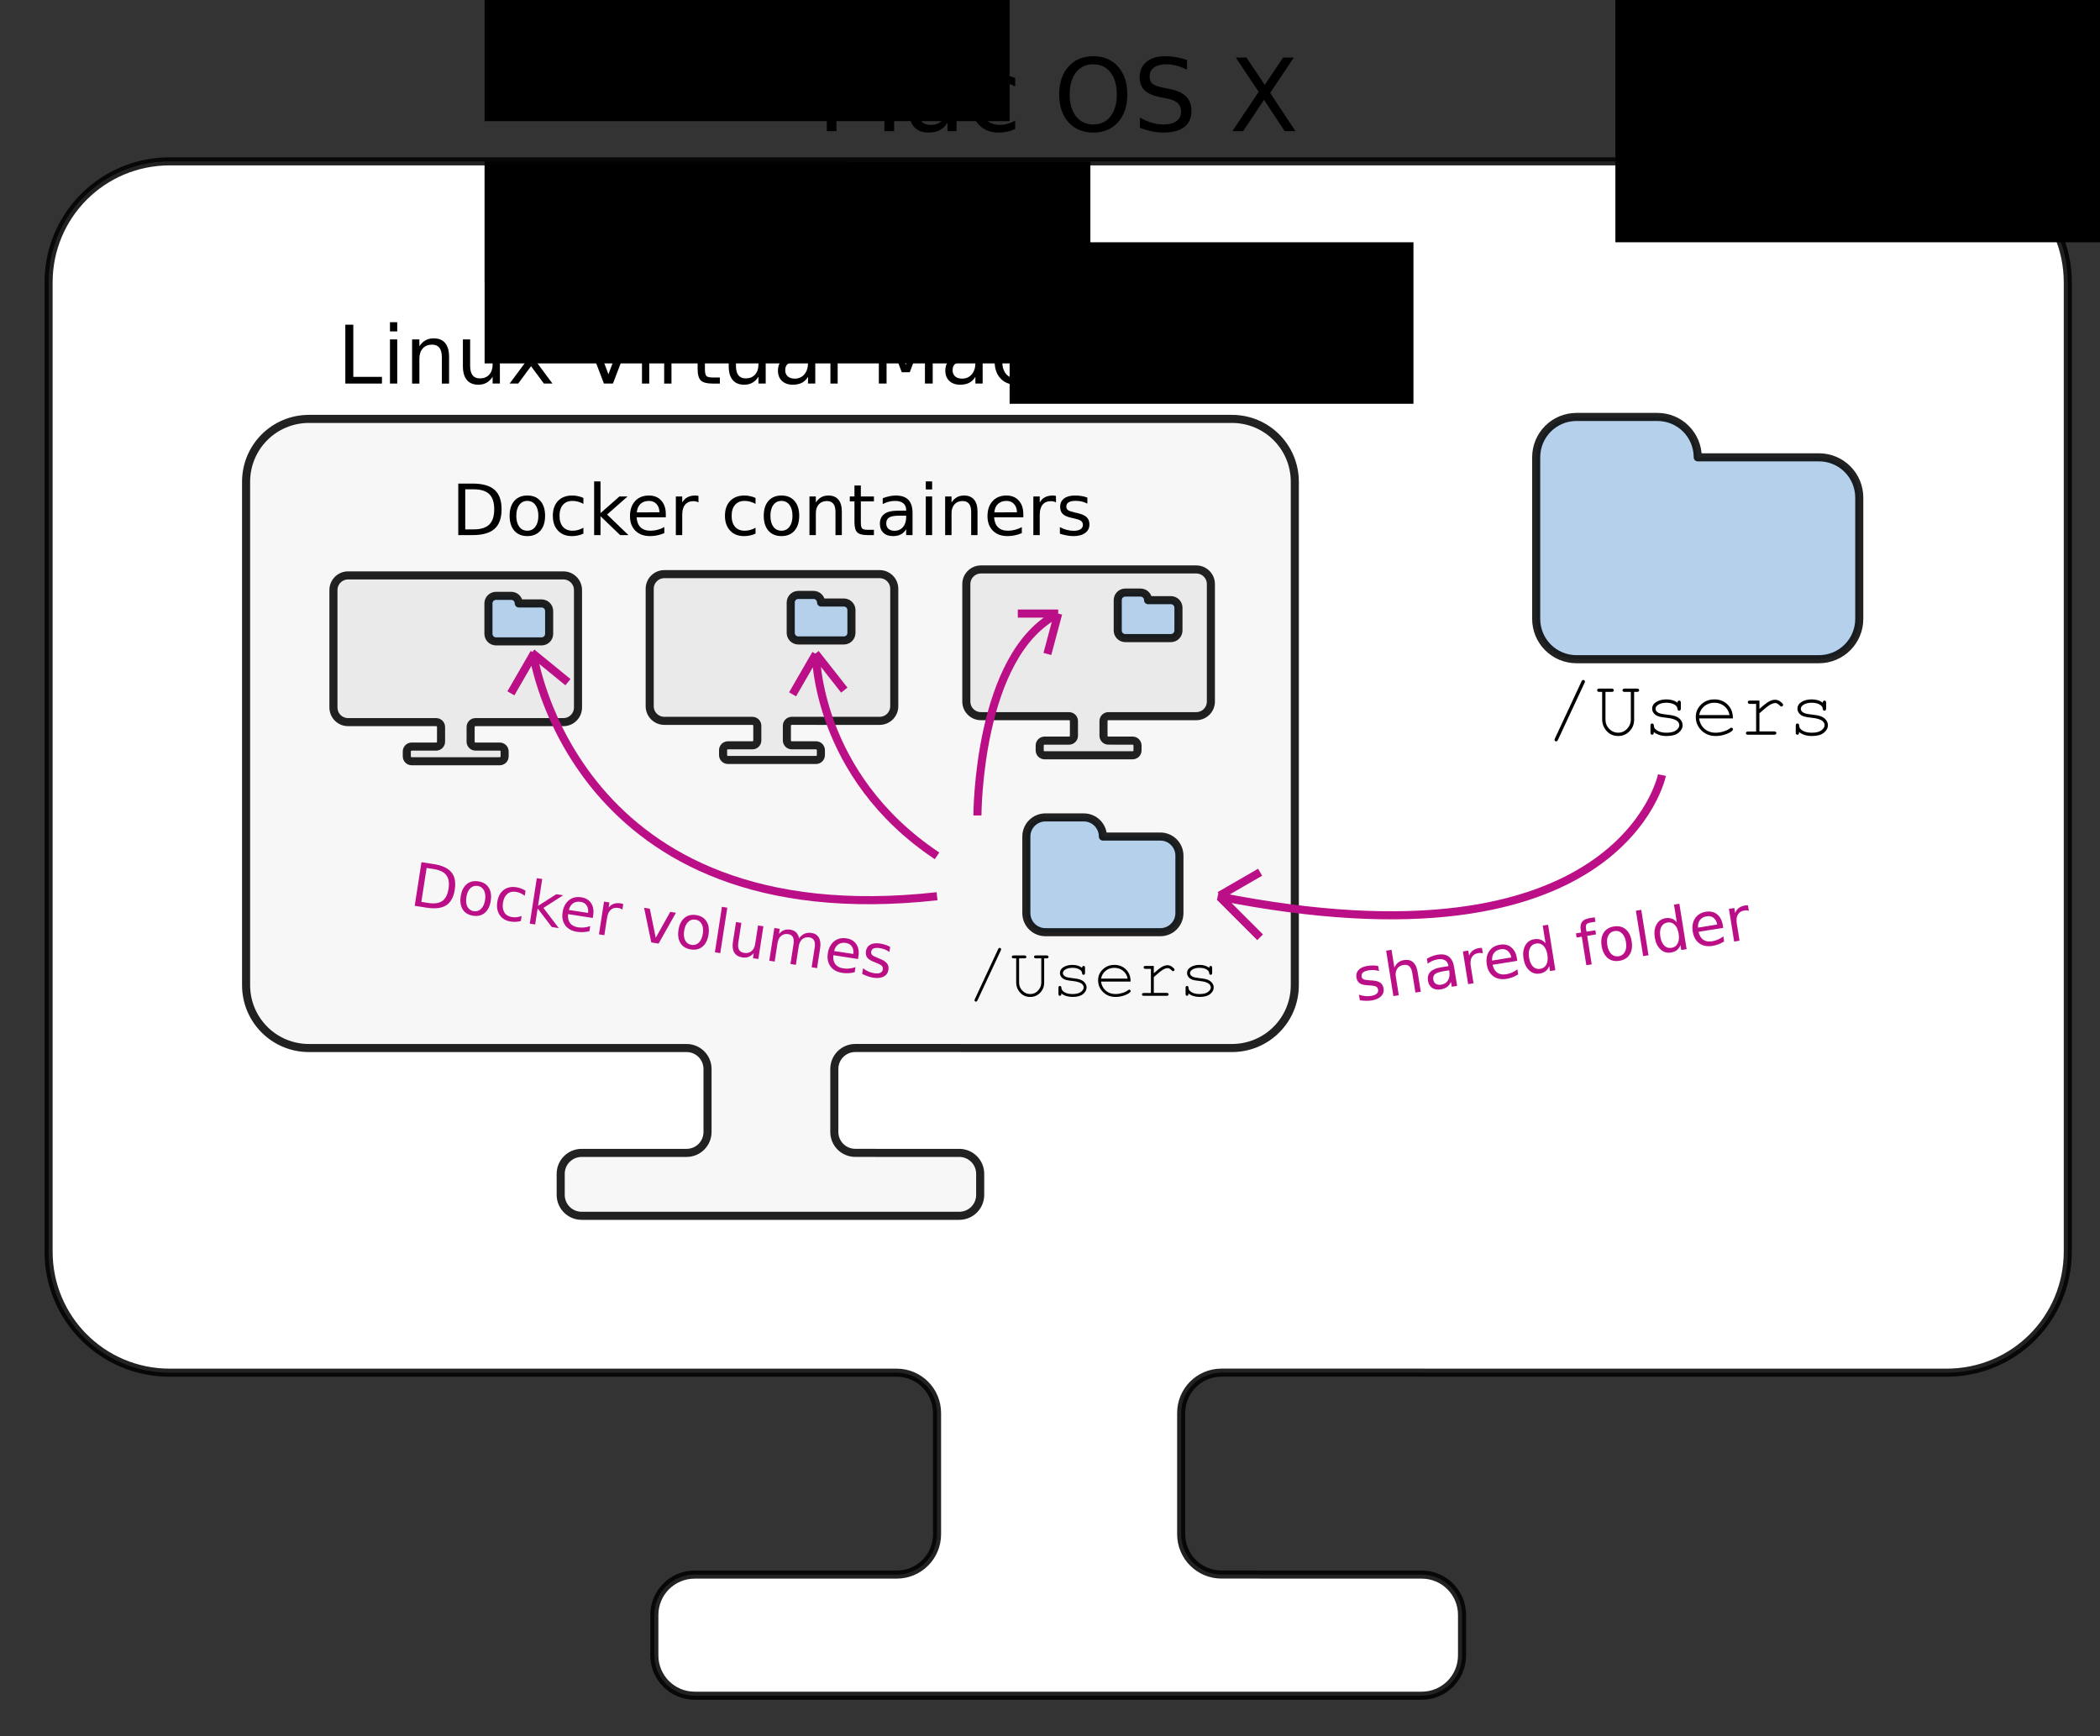 <?xml version="1.0" encoding="UTF-8" standalone="no"?>
<!-- Created with Inkscape (http://www.inkscape.org/) -->

<svg
   xmlns:dc="http://purl.org/dc/elements/1.1/"
   xmlns:cc="http://creativecommons.org/ns#"
   xmlns:rdf="http://www.w3.org/1999/02/22-rdf-syntax-ns#"
   xmlns:svg="http://www.w3.org/2000/svg"
   xmlns="http://www.w3.org/2000/svg"
   xmlns:sodipodi="http://sodipodi.sourceforge.net/DTD/sodipodi-0.dtd"
   xmlns:inkscape="http://www.inkscape.org/namespaces/inkscape"
   width="520"
   height="430"
   viewBox="0 0 520 430"
   id="svg2"
   version="1.1"
   inkscape:version="0.91 r13725"
   sodipodi:docname="docker_osx_folder.svg">
  <rect x="0" y="0" width="520" height="430" fill="#333333" stroke="none"/>
  <defs
     id="defs4" />
  <sodipodi:namedview
     id="base"
     pagecolor="#ffffff"
     bordercolor="#666666"
     borderopacity="1.0"
     inkscape:pageopacity="0.0"
     inkscape:pageshadow="2"
     inkscape:zoom="1.502"
     inkscape:cx="672.41713"
     inkscape:cy="185.35502"
     inkscape:document-units="px"
     inkscape:current-layer="layer3"
     showgrid="true"
     units="px"
     inkscape:window-width="2560"
     inkscape:window-height="989"
     inkscape:window-x="0"
     inkscape:window-y="1"
     inkscape:window-maximized="1">
    <inkscape:grid
       type="xygrid"
       id="grid4159"
       spacingx="10"
       spacingy="10" />
  </sodipodi:namedview>
  <g
     inkscape:label="Layer 1"
     inkscape:groupmode="layer"
     id="layer1"
     transform="translate(0,-622.362)" />
  <g
     inkscape:groupmode="layer"
     id="layer3"
     inkscape:label="Layer 2"
     transform="translate(0,-170)">
    <path
       style="opacity:1;fill:#ffffff;fill-opacity:1;stroke:#000000;stroke-width:2;stroke-linecap:round;stroke-linejoin:round;stroke-miterlimit:4;stroke-dasharray:none;stroke-opacity:0.867"
       d="m 42.029,209.96 c -16.62,0 -30,13.38 -30,30 l 0,240 c 0,16.62 13.38,30 30,30 l 130,0 40,0 10,0 c 5.54,0 10,4.46 10,10 l 0,30 c 0,5.54 -4.46,10 -10,10 l -10,0 -40,0 c -5.54,0 -10,4.46 -10,10 l 0,10 c 0,5.54 4.46,10 10,10 l 180,0 c 5.54,0 10,-4.46 10,-10 l 0,-10 c 0,-5.54 -4.46,-10 -10,-10 l -40,0 0,-0.014 -9.547,0 c -5.54,0 -10,-4.46 -10,-10 l 0,-30 c 0,-5.54 4.46,-10 10,-10 l 50,0 c 0.09,0 0.177,0.011 0.266,0.014 l 129.281,0 c 16.62,0 30,-13.38 30,-30 l 0,-240 c 0,-16.62 -13.38,-30 -30,-30 l -440,0 z"
       id="rect4233"
       inkscape:connector-curvature="0" />
    <path
       inkscape:connector-curvature="0"
       style="opacity:1;fill:#f7f7f7;fill-opacity:1;stroke:#000000;stroke-width:2;stroke-linecap:round;stroke-linejoin:round;stroke-miterlimit:4;stroke-dasharray:none;stroke-opacity:0.867"
       d="m 76.516,273.744 c -8.632,0 -15.581,6.949 -15.581,15.581 l 0,124.647 c 0,8.632 6.949,15.581 15.581,15.581 l 67.517,0 20.775,0 5.194,0 c 2.877,0 5.194,2.316 5.194,5.194 l 0,15.581 c 0,2.877 -2.316,5.194 -5.194,5.194 l -5.194,0 -20.775,0 c -2.877,0 -5.194,2.316 -5.194,5.194 l 0,5.194 c 0,2.877 2.316,5.194 5.194,5.194 l 93.486,0 c 2.877,0 5.194,-2.316 5.194,-5.194 l 0,-5.194 c 0,-2.877 -2.316,-5.194 -5.194,-5.194 l -20.775,0 0,-0.007 -4.958,0 c -2.877,0 -5.194,-2.316 -5.194,-5.194 l 0,-15.581 c 0,-2.877 2.316,-5.194 5.194,-5.194 l 25.968,0 c 0.047,0 0.092,0.006 0.138,0.007 l 67.144,0 c 8.632,0 15.581,-6.949 15.581,-15.581 l 0,-124.647 c 0,-8.632 -6.949,-15.581 -15.581,-15.581 l -228.52,0 z"
       id="rect4233-9" />
    <path
       inkscape:connector-curvature="0"
       style="opacity:1;fill:#eaeaea;fill-opacity:1;stroke:#000000;stroke-width:2;stroke-linecap:round;stroke-linejoin:round;stroke-miterlimit:4;stroke-dasharray:none;stroke-opacity:0.867"
       d="m 86.2,312.505 c -2.013,0 -3.634,1.621 -3.634,3.634 l 0,29.068 c 0,2.013 1.621,3.634 3.634,3.634 l 15.745,0 4.845,0 1.211,0 c 0.671,0 1.211,0.54 1.211,1.211 l 0,3.634 c 0,0.671 -0.54,1.211 -1.211,1.211 l -1.211,0 -4.845,0 c -0.671,0 -1.211,0.54 -1.211,1.211 l 0,1.211 c 0,0.671 0.54,1.211 1.211,1.211 l 21.801,0 c 0.671,0 1.211,-0.54 1.211,-1.211 l 0,-1.211 c 0,-0.671 -0.54,-1.211 -1.211,-1.211 l -4.845,0 0,-0.002 -1.156,0 c -0.671,0 -1.211,-0.54 -1.211,-1.211 l 0,-3.634 c 0,-0.671 0.54,-1.211 1.211,-1.211 l 6.056,0 c 0.011,0 0.021,0.002 0.032,0.002 l 15.658,0 c 2.013,0 3.634,-1.621 3.634,-3.634 l 0,-29.068 c 0,-2.013 -1.621,-3.634 -3.634,-3.634 l -53.292,0 z"
       id="rect4233-9-8" />
    <path
       inkscape:connector-curvature="0"
       style="opacity:1;fill:#eaeaea;fill-opacity:1;stroke:#000000;stroke-width:2;stroke-linecap:round;stroke-linejoin:round;stroke-miterlimit:4;stroke-dasharray:none;stroke-opacity:0.867"
       d="m 242.915,311.029 c -2.013,0 -3.634,1.621 -3.634,3.634 l 0,29.068 c 0,2.013 1.621,3.634 3.634,3.634 l 15.745,0 4.845,0 1.211,0 c 0.671,0 1.211,0.54 1.211,1.211 l 0,3.634 c 0,0.671 -0.54,1.211 -1.211,1.211 l -1.211,0 -4.845,0 c -0.671,0 -1.211,0.54 -1.211,1.211 l 0,1.211 c 0,0.671 0.54,1.211 1.211,1.211 l 21.801,0 c 0.671,0 1.211,-0.54 1.211,-1.211 l 0,-1.211 c 0,-0.671 -0.54,-1.211 -1.211,-1.211 l -4.845,0 0,-0.002 -1.156,0 c -0.671,0 -1.211,-0.54 -1.211,-1.211 l 0,-3.634 c 0,-0.671 0.54,-1.211 1.211,-1.211 l 6.056,0 c 0.011,0 0.021,0.002 0.032,0.002 l 15.658,0 c 2.013,0 3.634,-1.621 3.634,-3.634 l 0,-29.068 c 0,-2.013 -1.621,-3.634 -3.634,-3.634 l -53.292,0 z"
       id="rect4233-9-8-9" />
    <flowRoot
       xml:space="preserve"
       id="flowRoot4345"
       style="font-style:normal;font-weight:normal;font-size:20px;line-height:125%;font-family:Sans;letter-spacing:0px;word-spacing:0px;fill:#000000;fill-opacity:1;stroke:none;stroke-width:1px;stroke-linecap:butt;stroke-linejoin:miter;stroke-opacity:1"><flowRegion
         id="flowRegion4347"><rect
           id="rect4349"
           width="240"
           height="30"
           x="290"
           y="10" /></flowRegion><flowPara
         id="flowPara4351"></flowPara></flowRoot>    <g
       style="font-style:normal;font-weight:normal;font-size:20px;line-height:125%;font-family:Sans;letter-spacing:0px;word-spacing:0px;fill:#000000;fill-opacity:1;stroke:none;stroke-width:1px;stroke-linecap:butt;stroke-linejoin:miter;stroke-opacity:1"
       id="text4353"
       transform="translate(-37.971,159.96)">
      <path
         d="m 242.701,24.291 3.674,0 4.651,12.402 4.675,-12.402 3.674,0 0,18.225 -2.405,0 0,-16.003 -4.7,12.5 -2.478,0 -4.7,-12.5 0,16.003 -2.393,0 0,-18.225 z"
         style="font-style:normal;font-variant:normal;font-weight:normal;font-stretch:normal;font-size:25px;font-family:Sans;-inkscape-font-specification:Sans"
         id="path4639"
         inkscape:connector-curvature="0" />
      <path
         d="m 270.35,35.643 q -2.722,0 -3.772,0.623 -1.05,0.623 -1.05,2.124 0,1.196 0.781,1.904 0.793,0.696 2.148,0.696 1.868,0 2.991,-1.318 1.135,-1.331 1.135,-3.528 l 0,-0.5 -2.234,0 z m 4.48,-0.928 0,7.8 -2.246,0 0,-2.075 q -0.769,1.245 -1.917,1.843 -1.147,0.586 -2.808,0.586 -2.1,0 -3.345,-1.172 -1.233,-1.184 -1.233,-3.162 0,-2.307 1.538,-3.479 1.55,-1.172 4.614,-1.172 l 3.149,0 0,-0.22 q 0,-1.55 -1.025,-2.393 -1.013,-0.854 -2.856,-0.854 -1.172,0 -2.283,0.281 -1.111,0.281 -2.136,0.842 l 0,-2.075 q 1.233,-0.476 2.393,-0.708 1.16,-0.244 2.258,-0.244 2.966,0 4.431,1.538 1.465,1.538 1.465,4.663 z"
         style="font-style:normal;font-variant:normal;font-weight:normal;font-stretch:normal;font-size:25px;font-family:Sans;-inkscape-font-specification:Sans"
         id="path4641"
         inkscape:connector-curvature="0" />
      <path
         d="m 289.356,29.369 0,2.1 q -0.952,-0.525 -1.917,-0.781 -0.952,-0.269 -1.929,-0.269 -2.185,0 -3.394,1.392 -1.208,1.379 -1.208,3.882 0,2.502 1.208,3.894 1.208,1.379 3.394,1.379 0.977,0 1.929,-0.256 0.964,-0.269 1.917,-0.793 l 0,2.075 q -0.94,0.439 -1.953,0.659 -1.001,0.22 -2.136,0.22 -3.088,0 -4.907,-1.941 -1.819,-1.941 -1.819,-5.237 0,-3.345 1.831,-5.261 1.843,-1.917 5.042,-1.917 1.038,0 2.026,0.22 0.989,0.208 1.917,0.635 z"
         style="font-style:normal;font-variant:normal;font-weight:normal;font-stretch:normal;font-size:25px;font-family:Sans;-inkscape-font-specification:Sans"
         id="path4643"
         inkscape:connector-curvature="0" />
      <path
         d="m 308.692,25.963 q -2.686,0 -4.272,2.002 -1.575,2.002 -1.575,5.457 0,3.442 1.575,5.444 1.587,2.002 4.272,2.002 2.686,0 4.248,-2.002 1.575,-2.002 1.575,-5.444 0,-3.455 -1.575,-5.457 -1.562,-2.002 -4.248,-2.002 z m 0,-2.002 q 3.833,0 6.128,2.576 2.295,2.563 2.295,6.885 0,4.309 -2.295,6.885 -2.295,2.563 -6.128,2.563 -3.845,0 -6.152,-2.563 -2.295,-2.563 -2.295,-6.885 0,-4.321 2.295,-6.885 2.307,-2.576 6.152,-2.576 z"
         style="font-style:normal;font-variant:normal;font-weight:normal;font-stretch:normal;font-size:25px;font-family:Sans;-inkscape-font-specification:Sans"
         id="path4645"
         inkscape:connector-curvature="0" />
      <path
         d="m 331.898,24.889 0,2.405 q -1.404,-0.671 -2.649,-1.001 -1.245,-0.33 -2.405,-0.33 -2.014,0 -3.113,0.781 -1.086,0.781 -1.086,2.222 0,1.208 0.72,1.831 0.732,0.61 2.759,0.989 l 1.489,0.305 q 2.759,0.525 4.065,1.855 1.318,1.318 1.318,3.54 0,2.649 -1.782,4.016 -1.77,1.367 -5.2,1.367 -1.294,0 -2.759,-0.293 -1.453,-0.293 -3.015,-0.867 l 0,-2.539 q 1.501,0.842 2.942,1.27 1.44,0.427 2.832,0.427 2.112,0 3.259,-0.83 1.147,-0.83 1.147,-2.368 0,-1.343 -0.83,-2.1 -0.818,-0.757 -2.698,-1.135 l -1.501,-0.293 q -2.759,-0.549 -3.992,-1.721 -1.233,-1.172 -1.233,-3.259 0,-2.417 1.697,-3.809 1.709,-1.392 4.7,-1.392 1.282,0 2.612,0.232 1.331,0.232 2.722,0.696 z"
         style="font-style:normal;font-variant:normal;font-weight:normal;font-stretch:normal;font-size:25px;font-family:Sans;-inkscape-font-specification:Sans"
         id="path4647"
         inkscape:connector-curvature="0" />
      <path
         d="m 343.97,24.291 2.649,0 4.529,6.775 4.553,-6.775 2.649,0 -5.859,8.752 6.25,9.473 -2.649,0 -5.127,-7.751 -5.164,7.751 -2.661,0 6.506,-9.729 -5.676,-8.496 z"
         style="font-style:normal;font-variant:normal;font-weight:normal;font-stretch:normal;font-size:25px;font-family:Sans;-inkscape-font-specification:Sans"
         id="path4649"
         inkscape:connector-curvature="0" />
    </g>
    <g
       style="font-style:normal;font-weight:normal;font-size:20px;line-height:125%;font-family:Sans;letter-spacing:0px;word-spacing:0px;fill:#000000;fill-opacity:1;stroke:none;stroke-width:1px;stroke-linecap:butt;stroke-linejoin:miter;stroke-opacity:1"
       id="text4411"
       transform="translate(-37.971,171.96)">
      <path
         d="m 123.481,78.453 1.973,0 0,12.92 7.1,0 0,1.66 -9.072,0 0,-14.58 z"
         style="font-style:normal;font-variant:normal;font-weight:normal;font-stretch:normal;font-family:Sans;-inkscape-font-specification:Sans"
         id="path4652"
         inkscape:connector-curvature="0" />
      <path
         d="m 134.535,82.096 1.797,0 0,10.938 -1.797,0 0,-10.938 z m 0,-4.258 1.797,0 0,2.275 -1.797,0 0,-2.275 z"
         style="font-style:normal;font-variant:normal;font-weight:normal;font-stretch:normal;font-family:Sans;-inkscape-font-specification:Sans"
         id="path4654"
         inkscape:connector-curvature="0" />
      <path
         d="m 149.174,86.432 0,6.602 -1.797,0 0,-6.543 q 0,-1.553 -0.605,-2.324 -0.605,-0.771 -1.816,-0.771 -1.455,0 -2.295,0.928 -0.84,0.928 -0.84,2.529 l 0,6.182 -1.807,0 0,-10.938 1.807,0 0,1.699 q 0.645,-0.986 1.514,-1.475 0.879,-0.488 2.021,-0.488 1.885,0 2.852,1.172 0.967,1.162 0.967,3.428 z"
         style="font-style:normal;font-variant:normal;font-weight:normal;font-stretch:normal;font-family:Sans;-inkscape-font-specification:Sans"
         id="path4656"
         inkscape:connector-curvature="0" />
      <path
         d="m 152.592,88.717 0,-6.621 1.797,0 0,6.553 q 0,1.553 0.605,2.334 0.605,0.771 1.816,0.771 1.455,0 2.295,-0.928 0.85,-0.928 0.85,-2.529 l 0,-6.201 1.797,0 0,10.938 -1.797,0 0,-1.68 q -0.654,0.996 -1.523,1.484 -0.859,0.479 -2.002,0.479 -1.885,0 -2.861,-1.172 -0.977,-1.172 -0.977,-3.428 z"
         style="font-style:normal;font-variant:normal;font-weight:normal;font-stretch:normal;font-family:Sans;-inkscape-font-specification:Sans"
         id="path4658"
         inkscape:connector-curvature="0" />
      <path
         d="m 174.565,82.096 -3.955,5.322 4.16,5.615 -2.119,0 -3.184,-4.297 -3.184,4.297 -2.119,0 4.248,-5.723 -3.887,-5.215 2.119,0 2.9,3.896 2.9,-3.896 2.119,0 z"
         style="font-style:normal;font-variant:normal;font-weight:normal;font-stretch:normal;font-family:Sans;-inkscape-font-specification:Sans"
         id="path4660"
         inkscape:connector-curvature="0" />
      <path
         d="m 187.514,93.033 -5.566,-14.58 2.061,0 4.619,12.275 4.629,-12.275 2.051,0 -5.557,14.58 -2.236,0 z"
         style="font-style:normal;font-variant:normal;font-weight:normal;font-stretch:normal;font-family:Sans;-inkscape-font-specification:Sans"
         id="path4662"
         inkscape:connector-curvature="0" />
      <path
         d="m 196.938,82.096 1.797,0 0,10.938 -1.797,0 0,-10.938 z m 0,-4.258 1.797,0 0,2.275 -1.797,0 0,-2.275 z"
         style="font-style:normal;font-variant:normal;font-weight:normal;font-stretch:normal;font-family:Sans;-inkscape-font-specification:Sans"
         id="path4664"
         inkscape:connector-curvature="0" />
      <path
         d="m 208.842,83.776 q -0.303,-0.176 -0.664,-0.254 -0.352,-0.088 -0.781,-0.088 -1.523,0 -2.344,0.996 -0.811,0.986 -0.811,2.842 l 0,5.762 -1.807,0 0,-10.938 1.807,0 0,1.699 q 0.566,-0.996 1.475,-1.475 0.908,-0.488 2.207,-0.488 0.186,0 0.41,0.029 0.225,0.02 0.498,0.068 l 0.01,1.846 z"
         style="font-style:normal;font-variant:normal;font-weight:normal;font-stretch:normal;font-family:Sans;-inkscape-font-specification:Sans"
         id="path4666"
         inkscape:connector-curvature="0" />
      <path
         d="m 212.524,78.991 0,3.105 3.701,0 0,1.396 -3.701,0 0,5.938 q 0,1.338 0.361,1.719 0.371,0.381 1.494,0.381 l 1.846,0 0,1.504 -1.846,0 q -2.08,0 -2.871,-0.771 -0.791,-0.781 -0.791,-2.832 l 0,-5.938 -1.318,0 0,-1.396 1.318,0 0,-3.105 1.807,0 z"
         style="font-style:normal;font-variant:normal;font-weight:normal;font-stretch:normal;font-family:Sans;-inkscape-font-specification:Sans"
         id="path4668"
         inkscape:connector-curvature="0" />
      <path
         d="m 218.412,88.717 0,-6.621 1.797,0 0,6.553 q 0,1.553 0.605,2.334 0.605,0.771 1.816,0.771 1.455,0 2.295,-0.928 0.85,-0.928 0.85,-2.529 l 0,-6.201 1.797,0 0,10.938 -1.797,0 0,-1.68 q -0.654,0.996 -1.523,1.484 -0.859,0.479 -2.002,0.479 -1.885,0 -2.861,-1.172 -0.977,-1.172 -0.977,-3.428 z"
         style="font-style:normal;font-variant:normal;font-weight:normal;font-stretch:normal;font-family:Sans;-inkscape-font-specification:Sans"
         id="path4670"
         inkscape:connector-curvature="0" />
      <path
         d="m 236.264,87.535 q -2.178,0 -3.018,0.498 -0.84,0.498 -0.84,1.699 0,0.957 0.625,1.523 0.635,0.557 1.719,0.557 1.494,0 2.393,-1.055 0.908,-1.064 0.908,-2.822 l 0,-0.4 -1.787,0 z m 3.584,-0.742 0,6.24 -1.797,0 0,-1.66 q -0.615,0.996 -1.533,1.475 -0.918,0.469 -2.246,0.469 -1.68,0 -2.676,-0.938 -0.986,-0.947 -0.986,-2.529 0,-1.846 1.23,-2.783 1.24,-0.938 3.691,-0.938 l 2.52,0 0,-0.176 q 0,-1.24 -0.82,-1.914 -0.811,-0.684 -2.285,-0.684 -0.938,0 -1.826,0.225 -0.889,0.225 -1.709,0.674 l 0,-1.66 q 0.986,-0.381 1.914,-0.566 0.928,-0.195 1.807,-0.195 2.373,0 3.545,1.23 1.172,1.23 1.172,3.73 z"
         style="font-style:normal;font-variant:normal;font-weight:normal;font-stretch:normal;font-family:Sans;-inkscape-font-specification:Sans"
         id="path4672"
         inkscape:connector-curvature="0" />
      <path
         d="m 243.598,77.838 1.797,0 0,15.195 -1.797,0 0,-15.195 z"
         style="font-style:normal;font-variant:normal;font-weight:normal;font-stretch:normal;font-family:Sans;-inkscape-font-specification:Sans"
         id="path4674"
         inkscape:connector-curvature="0" />
      <path
         d="m 255.59,78.453 2.939,0 3.721,9.922 3.74,-9.922 2.939,0 0,14.58 -1.924,0 0,-12.803 -3.76,10 -1.982,0 -3.76,-10 0,12.803 -1.914,0 0,-14.58 z"
         style="font-style:normal;font-variant:normal;font-weight:normal;font-stretch:normal;font-family:Sans;-inkscape-font-specification:Sans"
         id="path4676"
         inkscape:connector-curvature="0" />
      <path
         d="m 277.709,87.535 q -2.178,0 -3.018,0.498 -0.84,0.498 -0.84,1.699 0,0.957 0.625,1.523 0.635,0.557 1.719,0.557 1.494,0 2.393,-1.055 0.908,-1.064 0.908,-2.822 l 0,-0.4 -1.787,0 z m 3.584,-0.742 0,6.24 -1.797,0 0,-1.66 q -0.615,0.996 -1.533,1.475 -0.918,0.469 -2.246,0.469 -1.68,0 -2.676,-0.938 -0.986,-0.947 -0.986,-2.529 0,-1.846 1.23,-2.783 1.24,-0.938 3.691,-0.938 l 2.52,0 0,-0.176 q 0,-1.24 -0.82,-1.914 -0.811,-0.684 -2.285,-0.684 -0.938,0 -1.826,0.225 -0.889,0.225 -1.709,0.674 l 0,-1.66 q 0.986,-0.381 1.914,-0.566 0.928,-0.195 1.807,-0.195 2.373,0 3.545,1.23 1.172,1.23 1.172,3.73 z"
         style="font-style:normal;font-variant:normal;font-weight:normal;font-stretch:normal;font-family:Sans;-inkscape-font-specification:Sans"
         id="path4678"
         inkscape:connector-curvature="0" />
      <path
         d="m 292.914,82.516 0,1.68 q -0.762,-0.42 -1.533,-0.625 -0.762,-0.215 -1.543,-0.215 -1.748,0 -2.715,1.113 -0.967,1.104 -0.967,3.105 0,2.002 0.967,3.115 0.967,1.104 2.715,1.104 0.781,0 1.543,-0.205 0.771,-0.215 1.533,-0.635 l 0,1.66 q -0.752,0.352 -1.562,0.527 -0.801,0.176 -1.709,0.176 -2.471,0 -3.926,-1.553 -1.455,-1.553 -1.455,-4.189 0,-2.676 1.465,-4.209 1.475,-1.533 4.033,-1.533 0.83,0 1.621,0.176 0.791,0.166 1.533,0.508 z"
         style="font-style:normal;font-variant:normal;font-weight:normal;font-stretch:normal;font-family:Sans;-inkscape-font-specification:Sans"
         id="path4680"
         inkscape:connector-curvature="0" />
      <path
         d="m 305.112,86.432 0,6.602 -1.797,0 0,-6.543 q 0,-1.553 -0.605,-2.324 -0.605,-0.771 -1.816,-0.771 -1.455,0 -2.295,0.928 -0.84,0.928 -0.84,2.529 l 0,6.182 -1.807,0 0,-15.195 1.807,0 0,5.957 q 0.645,-0.986 1.514,-1.475 0.879,-0.488 2.021,-0.488 1.885,0 2.852,1.172 0.967,1.162 0.967,3.428 z"
         style="font-style:normal;font-variant:normal;font-weight:normal;font-stretch:normal;font-family:Sans;-inkscape-font-specification:Sans"
         id="path4682"
         inkscape:connector-curvature="0" />
      <path
         d="m 308.715,82.096 1.797,0 0,10.938 -1.797,0 0,-10.938 z m 0,-4.258 1.797,0 0,2.275 -1.797,0 0,-2.275 z"
         style="font-style:normal;font-variant:normal;font-weight:normal;font-stretch:normal;font-family:Sans;-inkscape-font-specification:Sans"
         id="path4684"
         inkscape:connector-curvature="0" />
      <path
         d="m 323.354,86.432 0,6.602 -1.797,0 0,-6.543 q 0,-1.553 -0.605,-2.324 -0.605,-0.771 -1.816,-0.771 -1.455,0 -2.295,0.928 -0.84,0.928 -0.84,2.529 l 0,6.182 -1.807,0 0,-10.938 1.807,0 0,1.699 q 0.645,-0.986 1.514,-1.475 0.879,-0.488 2.021,-0.488 1.885,0 2.852,1.172 0.967,1.162 0.967,3.428 z"
         style="font-style:normal;font-variant:normal;font-weight:normal;font-stretch:normal;font-family:Sans;-inkscape-font-specification:Sans"
         id="path4686"
         inkscape:connector-curvature="0" />
      <path
         d="m 336.313,87.116 0,0.879 -8.262,0 q 0.117,1.855 1.113,2.832 1.006,0.967 2.793,0.967 1.035,0 2.002,-0.254 0.977,-0.254 1.934,-0.762 l 0,1.699 q -0.967,0.41 -1.982,0.625 -1.016,0.215 -2.061,0.215 -2.617,0 -4.15,-1.523 -1.523,-1.523 -1.523,-4.121 0,-2.686 1.445,-4.258 1.455,-1.582 3.916,-1.582 2.207,0 3.486,1.426 1.289,1.416 1.289,3.857 z m -1.797,-0.527 q -0.019,-1.475 -0.83,-2.354 -0.801,-0.879 -2.129,-0.879 -1.504,0 -2.412,0.85 -0.898,0.85 -1.035,2.393 l 6.406,-0.01 z"
         style="font-style:normal;font-variant:normal;font-weight:normal;font-stretch:normal;font-family:Sans;-inkscape-font-specification:Sans"
         id="path4688"
         inkscape:connector-curvature="0" />
    </g>
    <flowRoot
       xml:space="preserve"
       id="flowRoot4365"
       style="font-style:normal;font-weight:normal;font-size:20px;line-height:125%;font-family:Sans;letter-spacing:0px;word-spacing:0px;fill:#000000;fill-opacity:1;stroke:none;stroke-width:1px;stroke-linecap:butt;stroke-linejoin:miter;stroke-opacity:1"><flowRegion
         id="flowRegion4367"><rect
           id="rect4369"
           width="130"
           height="90"
           x="120"
           y="110" /></flowRegion><flowPara
         id="flowPara4371"></flowPara></flowRoot>    <g
       style="font-style:normal;font-weight:normal;font-size:20px;line-height:125%;font-family:Sans;letter-spacing:0px;word-spacing:0px;fill:#000000;fill-opacity:1;stroke:none;stroke-width:1px;stroke-linecap:butt;stroke-linejoin:miter;stroke-opacity:1"
       id="text4373"
       transform="translate(-37.971,171.96)">
      <path
         d="m 153.174,119.222 0,9.921 2.085,0 q 2.64,0 3.862,-1.196 1.23,-1.196 1.23,-3.777 0,-2.563 -1.23,-3.751 -1.222,-1.196 -3.862,-1.196 l -2.085,0 z m -1.726,-1.418 3.546,0 q 3.708,0 5.443,1.547 1.735,1.538 1.735,4.819 0,3.298 -1.743,4.845 -1.743,1.547 -5.435,1.547 l -3.546,0 0,-12.758 z"
         style="font-style:normal;font-variant:normal;font-weight:normal;font-stretch:normal;font-size:17.5px;font-family:Sans;-inkscape-font-specification:Sans"
         id="path4691"
         inkscape:connector-curvature="0" />
      <path
         d="m 168.555,122.093 q -1.265,0 -2,0.991 -0.735,0.983 -0.735,2.7 0,1.718 0.726,2.709 0.735,0.983 2.008,0.983 1.256,0 1.991,-0.991 0.735,-0.991 0.735,-2.7 0,-1.7 -0.735,-2.692 -0.735,-1 -1.991,-1 z m 0,-1.333 q 2.051,0 3.221,1.333 1.171,1.333 1.171,3.691 0,2.35 -1.171,3.691 -1.171,1.333 -3.221,1.333 -2.059,0 -3.23,-1.333 -1.162,-1.342 -1.162,-3.691 0,-2.358 1.162,-3.691 1.171,-1.333 3.23,-1.333 z"
         style="font-style:normal;font-variant:normal;font-weight:normal;font-stretch:normal;font-size:17.5px;font-family:Sans;-inkscape-font-specification:Sans"
         id="path4693"
         inkscape:connector-curvature="0" />
      <path
         d="m 182.432,121.358 0,1.47 q -0.667,-0.367 -1.342,-0.547 -0.666,-0.188 -1.35,-0.188 -1.53,0 -2.375,0.974 -0.846,0.966 -0.846,2.717 0,1.752 0.846,2.726 0.846,0.966 2.375,0.966 0.684,0 1.35,-0.179 0.675,-0.188 1.342,-0.555 l 0,1.453 q -0.658,0.308 -1.367,0.461 -0.701,0.154 -1.495,0.154 -2.162,0 -3.435,-1.359 -1.273,-1.359 -1.273,-3.666 0,-2.341 1.282,-3.683 1.29,-1.342 3.529,-1.342 0.726,0 1.418,0.154 0.692,0.145 1.342,0.444 z"
         style="font-style:normal;font-variant:normal;font-weight:normal;font-stretch:normal;font-size:17.5px;font-family:Sans;-inkscape-font-specification:Sans"
         id="path4695"
         inkscape:connector-curvature="0" />
      <path
         d="m 185.089,117.265 1.581,0 0,7.853 4.691,-4.127 2.008,0 -5.076,4.478 5.289,5.093 -2.051,0 -4.862,-4.674 0,4.674 -1.581,0 0,-13.296 z"
         style="font-style:normal;font-variant:normal;font-weight:normal;font-stretch:normal;font-size:17.5px;font-family:Sans;-inkscape-font-specification:Sans"
         id="path4697"
         inkscape:connector-curvature="0" />
      <path
         d="m 202.837,125.383 0,0.769 -7.229,0 q 0.103,1.624 0.974,2.478 0.88,0.846 2.444,0.846 0.906,0 1.752,-0.222 0.854,-0.222 1.692,-0.667 l 0,1.487 q -0.846,0.359 -1.735,0.547 -0.889,0.188 -1.803,0.188 -2.29,0 -3.632,-1.333 -1.333,-1.333 -1.333,-3.606 0,-2.35 1.265,-3.726 1.273,-1.384 3.427,-1.384 1.931,0 3.051,1.248 1.128,1.239 1.128,3.375 z m -1.572,-0.461 q -0.017,-1.29 -0.726,-2.059 -0.701,-0.769 -1.863,-0.769 -1.316,0 -2.111,0.743 -0.786,0.743 -0.906,2.094 l 5.605,-0.009 z"
         style="font-style:normal;font-variant:normal;font-weight:normal;font-stretch:normal;font-size:17.5px;font-family:Sans;-inkscape-font-specification:Sans"
         id="path4699"
         inkscape:connector-curvature="0" />
      <path
         d="m 210.929,122.461 q -0.265,-0.154 -0.581,-0.222 -0.308,-0.077 -0.684,-0.077 -1.333,0 -2.051,0.872 -0.709,0.863 -0.709,2.487 l 0,5.042 -1.581,0 0,-9.57 1.581,0 0,1.487 q 0.496,-0.872 1.29,-1.29 0.795,-0.427 1.931,-0.427 0.162,0 0.359,0.026 0.197,0.017 0.436,0.06 l 0.009,1.615 z"
         style="font-style:normal;font-variant:normal;font-weight:normal;font-stretch:normal;font-size:17.5px;font-family:Sans;-inkscape-font-specification:Sans"
         id="path4701"
         inkscape:connector-curvature="0" />
      <path
         d="m 225.054,121.358 0,1.47 q -0.667,-0.367 -1.342,-0.547 -0.666,-0.188 -1.35,-0.188 -1.53,0 -2.375,0.974 -0.846,0.966 -0.846,2.717 0,1.752 0.846,2.726 0.846,0.966 2.375,0.966 0.684,0 1.35,-0.179 0.675,-0.188 1.342,-0.555 l 0,1.453 q -0.658,0.308 -1.367,0.461 -0.701,0.154 -1.495,0.154 -2.162,0 -3.435,-1.359 -1.273,-1.359 -1.273,-3.666 0,-2.341 1.282,-3.683 1.29,-1.342 3.529,-1.342 0.726,0 1.418,0.154 0.692,0.145 1.342,0.444 z"
         style="font-style:normal;font-variant:normal;font-weight:normal;font-stretch:normal;font-size:17.5px;font-family:Sans;-inkscape-font-specification:Sans"
         id="path4703"
         inkscape:connector-curvature="0" />
      <path
         d="m 231.48,122.093 q -1.265,0 -2,0.991 -0.735,0.983 -0.735,2.7 0,1.718 0.726,2.709 0.735,0.983 2.008,0.983 1.256,0 1.991,-0.991 0.735,-0.991 0.735,-2.7 0,-1.7 -0.735,-2.692 -0.735,-1 -1.991,-1 z m 0,-1.333 q 2.051,0 3.221,1.333 1.171,1.333 1.171,3.691 0,2.35 -1.171,3.691 -1.171,1.333 -3.221,1.333 -2.059,0 -3.23,-1.333 -1.162,-1.342 -1.162,-3.691 0,-2.358 1.162,-3.691 1.171,-1.333 3.23,-1.333 z"
         style="font-style:normal;font-variant:normal;font-weight:normal;font-stretch:normal;font-size:17.5px;font-family:Sans;-inkscape-font-specification:Sans"
         id="path4705"
         inkscape:connector-curvature="0" />
      <path
         d="m 246.425,124.785 0,5.776 -1.572,0 0,-5.725 q 0,-1.359 -0.53,-2.034 -0.53,-0.675 -1.589,-0.675 -1.273,0 -2.008,0.812 -0.735,0.812 -0.735,2.213 l 0,5.409 -1.581,0 0,-9.57 1.581,0 0,1.487 q 0.564,-0.863 1.324,-1.29 0.769,-0.427 1.769,-0.427 1.649,0 2.495,1.025 0.846,1.017 0.846,2.999 z"
         style="font-style:normal;font-variant:normal;font-weight:normal;font-stretch:normal;font-size:17.5px;font-family:Sans;-inkscape-font-specification:Sans"
         id="path4707"
         inkscape:connector-curvature="0" />
      <path
         d="m 251.133,118.274 0,2.717 3.239,0 0,1.222 -3.239,0 0,5.195 q 0,1.171 0.316,1.504 0.325,0.333 1.307,0.333 l 1.615,0 0,1.316 -1.615,0 q -1.82,0 -2.512,-0.675 -0.692,-0.684 -0.692,-2.478 l 0,-5.195 -1.154,0 0,-1.222 1.154,0 0,-2.717 1.581,0 z"
         style="font-style:normal;font-variant:normal;font-weight:normal;font-stretch:normal;font-size:17.5px;font-family:Sans;-inkscape-font-specification:Sans"
         id="path4709"
         inkscape:connector-curvature="0" />
      <path
         d="m 260.797,125.751 q -1.906,0 -2.64,0.436 -0.735,0.436 -0.735,1.487 0,0.837 0.547,1.333 0.555,0.487 1.504,0.487 1.307,0 2.094,-0.923 0.795,-0.931 0.795,-2.469 l 0,-0.35 -1.564,0 z m 3.136,-0.649 0,5.46 -1.572,0 0,-1.453 q -0.538,0.872 -1.342,1.29 -0.803,0.41 -1.965,0.41 -1.47,0 -2.341,-0.82 -0.863,-0.829 -0.863,-2.213 0,-1.615 1.077,-2.435 1.085,-0.82 3.23,-0.82 l 2.205,0 0,-0.154 q 0,-1.085 -0.718,-1.675 -0.709,-0.598 -2,-0.598 -0.82,0 -1.598,0.197 -0.778,0.197 -1.495,0.59 l 0,-1.453 q 0.863,-0.333 1.675,-0.496 0.812,-0.171 1.581,-0.171 2.076,0 3.102,1.077 1.025,1.077 1.025,3.264 z"
         style="font-style:normal;font-variant:normal;font-weight:normal;font-stretch:normal;font-size:17.5px;font-family:Sans;-inkscape-font-specification:Sans"
         id="path4711"
         inkscape:connector-curvature="0" />
      <path
         d="m 267.215,120.991 1.572,0 0,9.57 -1.572,0 0,-9.57 z m 0,-3.726 1.572,0 0,1.991 -1.572,0 0,-1.991 z"
         style="font-style:normal;font-variant:normal;font-weight:normal;font-stretch:normal;font-size:17.5px;font-family:Sans;-inkscape-font-specification:Sans"
         id="path4713"
         inkscape:connector-curvature="0" />
      <path
         d="m 280.023,124.785 0,5.776 -1.572,0 0,-5.725 q 0,-1.359 -0.53,-2.034 -0.53,-0.675 -1.589,-0.675 -1.273,0 -2.008,0.812 -0.735,0.812 -0.735,2.213 l 0,5.409 -1.581,0 0,-9.57 1.581,0 0,1.487 q 0.564,-0.863 1.324,-1.29 0.769,-0.427 1.769,-0.427 1.649,0 2.495,1.025 0.846,1.017 0.846,2.999 z"
         style="font-style:normal;font-variant:normal;font-weight:normal;font-stretch:normal;font-size:17.5px;font-family:Sans;-inkscape-font-specification:Sans"
         id="path4715"
         inkscape:connector-curvature="0" />
      <path
         d="m 291.363,125.383 0,0.769 -7.229,0 q 0.103,1.624 0.974,2.478 0.88,0.846 2.444,0.846 0.906,0 1.752,-0.222 0.855,-0.222 1.692,-0.667 l 0,1.487 q -0.846,0.359 -1.735,0.547 -0.889,0.188 -1.803,0.188 -2.29,0 -3.632,-1.333 -1.333,-1.333 -1.333,-3.606 0,-2.35 1.265,-3.726 1.273,-1.384 3.427,-1.384 1.931,0 3.051,1.248 1.128,1.239 1.128,3.375 z m -1.572,-0.461 q -0.017,-1.29 -0.726,-2.059 -0.701,-0.769 -1.863,-0.769 -1.316,0 -2.111,0.743 -0.786,0.743 -0.906,2.094 l 5.605,-0.009 z"
         style="font-style:normal;font-variant:normal;font-weight:normal;font-stretch:normal;font-size:17.5px;font-family:Sans;-inkscape-font-specification:Sans"
         id="path4717"
         inkscape:connector-curvature="0" />
      <path
         d="m 299.455,122.461 q -0.265,-0.154 -0.581,-0.222 -0.308,-0.077 -0.684,-0.077 -1.333,0 -2.051,0.872 -0.709,0.863 -0.709,2.487 l 0,5.042 -1.581,0 0,-9.57 1.581,0 0,1.487 q 0.496,-0.872 1.29,-1.29 0.795,-0.427 1.931,-0.427 0.162,0 0.359,0.026 0.197,0.017 0.436,0.06 l 0.009,1.615 z"
         style="font-style:normal;font-variant:normal;font-weight:normal;font-stretch:normal;font-size:17.5px;font-family:Sans;-inkscape-font-specification:Sans"
         id="path4719"
         inkscape:connector-curvature="0" />
      <path
         d="m 307.222,121.273 0,1.487 q -0.666,-0.342 -1.384,-0.513 -0.718,-0.171 -1.487,-0.171 -1.171,0 -1.76,0.359 -0.581,0.359 -0.581,1.077 0,0.547 0.419,0.863 0.419,0.308 1.683,0.59 l 0.538,0.12 q 1.675,0.359 2.375,1.017 0.709,0.649 0.709,1.82 0,1.333 -1.06,2.111 -1.051,0.778 -2.897,0.778 -0.769,0 -1.606,-0.154 -0.829,-0.145 -1.752,-0.444 l 0,-1.624 q 0.872,0.453 1.718,0.684 0.846,0.222 1.675,0.222 1.111,0 1.709,-0.376 0.598,-0.385 0.598,-1.077 0,-0.641 -0.436,-0.983 -0.427,-0.342 -1.888,-0.658 l -0.547,-0.128 q -1.461,-0.308 -2.111,-0.94 -0.649,-0.641 -0.649,-1.752 0,-1.35 0.957,-2.085 0.957,-0.735 2.717,-0.735 0.872,0 1.641,0.128 0.769,0.128 1.418,0.385 z"
         style="font-style:normal;font-variant:normal;font-weight:normal;font-stretch:normal;font-size:17.5px;font-family:Sans;-inkscape-font-specification:Sans"
         id="path4721"
         inkscape:connector-curvature="0" />
    </g>
    <path
       inkscape:connector-curvature="0"
       style="opacity:1;fill:#eaeaea;fill-opacity:1;stroke:#000000;stroke-width:2;stroke-linecap:round;stroke-linejoin:round;stroke-miterlimit:4;stroke-dasharray:none;stroke-opacity:0.867"
       d="m 164.512,312.189 c -2.013,0 -3.634,1.621 -3.634,3.634 l 0,29.068 c 0,2.013 1.621,3.634 3.634,3.634 l 15.745,0 4.845,0 1.211,0 c 0.671,0 1.211,0.54 1.211,1.211 l 0,3.634 c 0,0.671 -0.54,1.211 -1.211,1.211 l -1.211,0 -4.845,0 c -0.671,0 -1.211,0.54 -1.211,1.211 l 0,1.211 c 0,0.671 0.54,1.211 1.211,1.211 l 21.801,0 c 0.671,0 1.211,-0.54 1.211,-1.211 l 0,-1.211 c 0,-0.671 -0.54,-1.211 -1.211,-1.211 l -4.845,0 0,-0.002 -1.156,0 c -0.671,0 -1.211,-0.54 -1.211,-1.211 l 0,-3.634 c 0,-0.671 0.54,-1.211 1.211,-1.211 l 6.056,0 c 0.011,0 0.021,0.002 0.032,0.002 l 15.658,0 c 2.013,0 3.634,-1.621 3.634,-3.634 l 0,-29.068 c 0,-2.013 -1.621,-3.634 -3.634,-3.634 l -53.292,0 z"
       id="rect4233-9-8-9-0" />
    <flowRoot
       xml:space="preserve"
       id="flowRoot4425"
       style="font-style:normal;font-weight:normal;font-size:20px;line-height:125%;font-family:Sans;letter-spacing:0px;word-spacing:0px;fill:#000000;fill-opacity:1;stroke:none;stroke-width:1px;stroke-linecap:butt;stroke-linejoin:miter;stroke-opacity:1"><flowRegion
         id="flowRegion4427"><rect
           id="rect4429"
           width="120"
           height="60"
           x="400"
           y="170" /></flowRegion><flowPara
         id="flowPara4431"></flowPara></flowRoot>    <g
       style="font-style:normal;font-weight:normal;font-size:20px;line-height:125%;font-family:Sans;letter-spacing:0px;word-spacing:0px;fill:#000000;fill-opacity:1;stroke:none;stroke-width:1px;stroke-linecap:butt;stroke-linejoin:miter;stroke-opacity:1"
       id="text4433"
       transform="translate(-37.971,171.96)">
      <path
         d="m 430.34,167.148 -6.602,14.141 q -0.166,0.361 -0.43,0.361 -0.166,0 -0.293,-0.127 -0.117,-0.117 -0.117,-0.264 0,-0.117 0.098,-0.322 l 6.592,-14.141 q 0.107,-0.225 0.205,-0.293 0.098,-0.068 0.234,-0.068 0.166,0 0.283,0.127 0.127,0.117 0.127,0.264 0,0.107 -0.098,0.322 z"
         style="font-style:normal;font-variant:normal;font-weight:normal;font-stretch:normal;font-family:'Courier New';-inkscape-font-specification:'Courier New'"
         id="path4737"
         inkscape:connector-curvature="0" />
      <path
         d="m 442.615,169.395 0,6.855 q 0,1.729 -1.152,2.9 -1.152,1.172 -2.783,1.172 -1.094,0 -1.943,-0.479 -0.85,-0.479 -1.445,-1.445 -0.596,-0.977 -0.596,-2.148 l 0,-6.855 -0.693,0 q -0.293,0 -0.42,-0.107 -0.127,-0.117 -0.127,-0.303 0,-0.186 0.137,-0.312 0.117,-0.098 0.41,-0.098 l 3.027,0 q 0.293,0 0.42,0.117 0.127,0.107 0.127,0.293 0,0.186 -0.127,0.303 -0.127,0.107 -0.42,0.107 l -1.514,0 0,6.855 q 0,1.357 0.928,2.305 0.928,0.947 2.197,0.947 0.811,0 1.475,-0.371 0.674,-0.371 1.172,-1.143 0.508,-0.771 0.508,-1.738 l 0,-6.855 -1.514,0 q -0.293,0 -0.42,-0.107 -0.127,-0.117 -0.127,-0.303 0,-0.186 0.127,-0.293 0.127,-0.117 0.42,-0.117 l 3.027,0 q 0.293,0 0.42,0.117 0.127,0.107 0.127,0.293 0,0.186 -0.127,0.303 -0.127,0.107 -0.42,0.107 l -0.693,0 z"
         style="font-style:normal;font-variant:normal;font-weight:normal;font-stretch:normal;font-family:'Courier New';-inkscape-font-specification:'Courier New'"
         id="path4739"
         inkscape:connector-curvature="0" />
      <path
         d="m 453.348,172.08 q 0,-0.283 0.117,-0.41 0.117,-0.127 0.293,-0.127 0.186,0 0.303,0.127 0.117,0.127 0.117,0.43 l 0,1.406 q 0,0.293 -0.117,0.42 -0.117,0.127 -0.303,0.127 -0.166,0 -0.283,-0.107 -0.107,-0.107 -0.127,-0.352 -0.059,-0.586 -0.605,-0.967 -0.801,-0.547 -2.119,-0.547 -1.377,0 -2.139,0.557 -0.576,0.42 -0.576,0.938 0,0.586 0.684,0.977 0.469,0.273 1.777,0.42 1.709,0.186 2.373,0.42 0.947,0.342 1.406,0.947 0.469,0.605 0.469,1.309 0,1.045 -1.006,1.865 -1.006,0.811 -2.949,0.811 -1.943,0 -3.184,-0.986 0,0.332 -0.039,0.43 -0.039,0.098 -0.146,0.166 -0.098,0.068 -0.225,0.068 -0.176,0 -0.293,-0.127 -0.117,-0.127 -0.117,-0.42 l 0,-1.689 q 0,-0.293 0.107,-0.42 0.117,-0.127 0.303,-0.127 0.176,0 0.293,0.127 0.127,0.117 0.127,0.322 0,0.449 0.225,0.752 0.342,0.469 1.084,0.781 0.752,0.303 1.836,0.303 1.602,0 2.383,-0.596 0.781,-0.596 0.781,-1.26 0,-0.762 -0.791,-1.221 -0.801,-0.459 -2.334,-0.615 -1.523,-0.156 -2.188,-0.41 -0.664,-0.254 -1.035,-0.762 -0.371,-0.508 -0.371,-1.094 0,-1.055 1.035,-1.67 1.035,-0.625 2.471,-0.625 1.699,0 2.764,0.83 z"
         style="font-style:normal;font-variant:normal;font-weight:normal;font-stretch:normal;font-family:'Courier New';-inkscape-font-specification:'Courier New'"
         id="path4741"
         inkscape:connector-curvature="0" />
      <path
         d="m 467.068,175.967 -8.359,0 q 0.215,1.592 1.328,2.568 1.123,0.967 2.773,0.967 0.918,0 1.924,-0.303 1.006,-0.303 1.641,-0.801 0.186,-0.146 0.322,-0.146 0.156,0 0.273,0.127 0.117,0.117 0.117,0.283 0,0.166 -0.156,0.322 -0.469,0.488 -1.67,0.918 -1.191,0.42 -2.451,0.42 -2.109,0 -3.525,-1.377 -1.406,-1.387 -1.406,-3.35 0,-1.787 1.318,-3.066 1.328,-1.279 3.281,-1.279 2.012,0 3.311,1.318 1.299,1.309 1.279,3.398 z m -0.83,-0.83 q -0.244,-1.357 -1.289,-2.207 -1.035,-0.85 -2.471,-0.85 -1.436,0 -2.471,0.84 -1.035,0.84 -1.289,2.217 l 7.52,0 z"
         style="font-style:normal;font-variant:normal;font-weight:normal;font-stretch:normal;font-family:'Courier New';-inkscape-font-specification:'Courier New'"
         id="path4743"
         inkscape:connector-curvature="0" />
      <path
         d="m 473.641,171.543 0,2.07 q 1.602,-1.445 2.393,-1.855 0.801,-0.42 1.475,-0.42 0.732,0 1.357,0.498 0.635,0.488 0.635,0.742 0,0.186 -0.127,0.312 -0.117,0.117 -0.303,0.117 -0.098,0 -0.166,-0.029 -0.068,-0.039 -0.254,-0.225 -0.342,-0.342 -0.596,-0.469 -0.254,-0.127 -0.498,-0.127 -0.537,0 -1.299,0.43 -0.752,0.43 -2.617,2.1 l 0,4.492 3.633,0 q 0.303,0 0.43,0.117 0.127,0.107 0.127,0.293 0,0.176 -0.127,0.293 Q 477.576,180 477.274,180 l -6.436,0 q -0.293,0 -0.42,-0.107 -0.127,-0.117 -0.127,-0.293 0,-0.166 0.117,-0.273 0.127,-0.117 0.43,-0.117 l 1.982,0 0,-6.836 -1.514,0 q -0.293,0 -0.42,-0.117 -0.127,-0.117 -0.127,-0.303 0,-0.176 0.117,-0.293 0.127,-0.117 0.43,-0.117 l 2.334,0 z"
         style="font-style:normal;font-variant:normal;font-weight:normal;font-stretch:normal;font-family:'Courier New';-inkscape-font-specification:'Courier New'"
         id="path4745"
         inkscape:connector-curvature="0" />
      <path
         d="m 489.324,172.08 q 0,-0.283 0.117,-0.41 0.117,-0.127 0.293,-0.127 0.186,0 0.303,0.127 0.117,0.127 0.117,0.43 l 0,1.406 q 0,0.293 -0.117,0.42 -0.117,0.127 -0.303,0.127 -0.166,0 -0.283,-0.107 -0.107,-0.107 -0.127,-0.352 -0.059,-0.586 -0.605,-0.967 -0.801,-0.547 -2.119,-0.547 -1.377,0 -2.139,0.557 -0.576,0.42 -0.576,0.938 0,0.586 0.684,0.977 0.469,0.273 1.777,0.42 1.709,0.186 2.373,0.42 0.947,0.342 1.406,0.947 0.469,0.605 0.469,1.309 0,1.045 -1.006,1.865 -1.006,0.811 -2.949,0.811 -1.943,0 -3.184,-0.986 0,0.332 -0.039,0.43 -0.039,0.098 -0.146,0.166 -0.098,0.068 -0.225,0.068 -0.176,0 -0.293,-0.127 -0.117,-0.127 -0.117,-0.42 l 0,-1.689 q 0,-0.293 0.107,-0.42 0.117,-0.127 0.303,-0.127 0.176,0 0.293,0.127 0.127,0.117 0.127,0.322 0,0.449 0.225,0.752 0.342,0.469 1.084,0.781 0.752,0.303 1.836,0.303 1.602,0 2.383,-0.596 0.781,-0.596 0.781,-1.26 0,-0.762 -0.791,-1.221 -0.801,-0.459 -2.334,-0.615 -1.523,-0.156 -2.188,-0.41 -0.664,-0.254 -1.035,-0.762 -0.371,-0.508 -0.371,-1.094 0,-1.055 1.035,-1.67 1.035,-0.625 2.471,-0.625 1.699,0 2.764,0.83 z"
         style="font-style:normal;font-variant:normal;font-weight:normal;font-stretch:normal;font-family:'Courier New';-inkscape-font-specification:'Courier New'"
         id="path4747"
         inkscape:connector-curvature="0" />
    </g>
  </g>
  <g
     inkscape:groupmode="layer"
     id="layer4"
     inkscape:label="Layer 3"
     transform="translate(0,-170)" />
  <g
     inkscape:groupmode="layer"
     id="layer5"
     inkscape:label="Layer 4"
     transform="translate(0,-170)">
    <path
       style="opacity:1;fill:#b5d0eb;fill-opacity:1;stroke:#000000;stroke-width:2;stroke-linecap:round;stroke-linejoin:round;stroke-miterlimit:4;stroke-dasharray:none;stroke-opacity:0.867"
       d="m 390.39,273.259 c -5.54,0 -10,4.46 -10,10 l 0,10 0,20 0,10 c 0,5.54 4.46,10 10,10 l 60,0 c 5.54,0 10,-4.46 10,-10 l 0,-30 c 0,-5.54 -4.46,-10 -10,-10 l -30,0 c 0,-5.54 -4.46,-10 -10,-10 l -20,0 z"
       id="rect4418"
       inkscape:connector-curvature="0" />
    <path
       style="opacity:1;fill:#b5d0eb;fill-opacity:1;stroke:#000000;stroke-width:2;stroke-linecap:round;stroke-linejoin:round;stroke-miterlimit:4;stroke-dasharray:none;stroke-opacity:0.867"
       d="m 258.88,372.44 c -2.625,0 -4.738,2.113 -4.738,4.738 l 0,4.738 0,9.476 0,4.738 c 0,2.625 2.113,4.738 4.738,4.738 l 28.429,0 c 2.625,0 4.738,-2.113 4.738,-4.738 l 0,-14.215 c 0,-2.625 -2.113,-4.738 -4.738,-4.738 l -14.215,0 c 0,-2.625 -2.113,-4.738 -4.738,-4.738 l -9.476,0 z"
       id="rect4418-2"
       inkscape:connector-curvature="0" />
    <flowRoot
       xml:space="preserve"
       id="flowRoot4452"
       style="font-style:normal;font-weight:normal;font-size:20px;line-height:125%;font-family:Sans;letter-spacing:0px;word-spacing:0px;fill:#000000;fill-opacity:1;stroke:none;stroke-width:1px;stroke-linecap:butt;stroke-linejoin:miter;stroke-opacity:1"><flowRegion
         id="flowRegion4454"><rect
           id="rect4456"
           width="100"
           height="40"
           x="250"
           y="230" /></flowRegion><flowPara
         id="flowPara4458"></flowPara></flowRoot>    <g
       style="font-style:normal;font-weight:normal;font-size:20px;line-height:125%;font-family:Sans;letter-spacing:0px;word-spacing:0px;fill:#000000;fill-opacity:1;stroke:none;stroke-width:1px;stroke-linecap:butt;stroke-linejoin:miter;stroke-opacity:1"
       id="text4460"
       transform="translate(-37.971,171.96)">
      <path
         d="m 285.787,233.415 -5.776,12.373 q -0.145,0.316 -0.376,0.316 -0.145,0 -0.256,-0.111 -0.103,-0.103 -0.103,-0.231 0,-0.103 0.085,-0.282 l 5.768,-12.373 q 0.094,-0.197 0.179,-0.256 0.085,-0.06 0.205,-0.06 0.145,0 0.248,0.111 0.111,0.103 0.111,0.231 0,0.094 -0.085,0.282 z"
         style="font-style:normal;font-variant:normal;font-weight:normal;font-stretch:normal;font-size:17.5px;font-family:'Courier New';-inkscape-font-specification:'Courier New'"
         id="path4724"
         inkscape:connector-curvature="0" />
      <path
         d="m 296.528,235.381 0,5.999 q 0,1.512 -1.008,2.538 -1.008,1.025 -2.435,1.025 -0.957,0 -1.7,-0.419 -0.743,-0.419 -1.265,-1.265 -0.521,-0.854 -0.521,-1.88 l 0,-5.999 -0.607,0 q -0.256,0 -0.367,-0.094 -0.111,-0.103 -0.111,-0.265 0,-0.162 0.12,-0.273 0.103,-0.086 0.359,-0.086 l 2.649,0 q 0.256,0 0.367,0.103 0.111,0.094 0.111,0.256 0,0.162 -0.111,0.265 -0.111,0.094 -0.367,0.094 l -1.324,0 0,5.999 q 0,1.188 0.812,2.017 0.812,0.829 1.923,0.829 0.709,0 1.29,-0.325 0.59,-0.325 1.025,-1 0.444,-0.675 0.444,-1.521 l 0,-5.999 -1.324,0 q -0.256,0 -0.367,-0.094 -0.111,-0.103 -0.111,-0.265 0,-0.162 0.111,-0.256 0.111,-0.103 0.367,-0.103 l 2.649,0 q 0.256,0 0.367,0.103 0.111,0.094 0.111,0.256 0,0.162 -0.111,0.265 -0.111,0.094 -0.367,0.094 l -0.607,0 z"
         style="font-style:normal;font-variant:normal;font-weight:normal;font-stretch:normal;font-size:17.5px;font-family:'Courier New';-inkscape-font-specification:'Courier New'"
         id="path4726"
         inkscape:connector-curvature="0" />
      <path
         d="m 305.919,237.731 q 0,-0.248 0.103,-0.359 0.103,-0.111 0.256,-0.111 0.162,0 0.265,0.111 0.103,0.111 0.103,0.376 l 0,1.23 q 0,0.256 -0.103,0.367 -0.103,0.111 -0.265,0.111 -0.145,0 -0.248,-0.094 -0.094,-0.094 -0.111,-0.308 -0.051,-0.513 -0.53,-0.846 -0.701,-0.479 -1.854,-0.479 -1.205,0 -1.871,0.487 -0.504,0.367 -0.504,0.82 0,0.513 0.598,0.854 0.41,0.239 1.555,0.367 1.495,0.162 2.076,0.367 0.829,0.299 1.23,0.829 0.41,0.53 0.41,1.145 0,0.914 -0.88,1.632 -0.88,0.709 -2.581,0.709 -1.7,0 -2.786,-0.863 0,0.291 -0.034,0.376 -0.034,0.086 -0.128,0.145 -0.085,0.06 -0.197,0.06 -0.154,0 -0.256,-0.111 -0.103,-0.111 -0.103,-0.367 l 0,-1.478 q 0,-0.256 0.094,-0.367 0.103,-0.111 0.265,-0.111 0.154,0 0.256,0.111 0.111,0.103 0.111,0.282 0,0.393 0.197,0.658 0.299,0.41 0.948,0.684 0.658,0.265 1.606,0.265 1.401,0 2.085,-0.521 0.684,-0.521 0.684,-1.102 0,-0.666 -0.692,-1.068 -0.701,-0.402 -2.042,-0.538 -1.333,-0.137 -1.914,-0.359 -0.581,-0.222 -0.906,-0.667 -0.325,-0.444 -0.325,-0.957 0,-0.923 0.906,-1.461 0.906,-0.547 2.162,-0.547 1.487,0 2.418,0.726 z"
         style="font-style:normal;font-variant:normal;font-weight:normal;font-stretch:normal;font-size:17.5px;font-family:'Courier New';-inkscape-font-specification:'Courier New'"
         id="path4728"
         inkscape:connector-curvature="0" />
      <path
         d="m 317.924,241.131 -7.314,0 q 0.188,1.393 1.162,2.247 0.983,0.846 2.427,0.846 0.803,0 1.683,-0.265 0.88,-0.265 1.436,-0.701 0.162,-0.128 0.282,-0.128 0.137,0 0.239,0.111 0.103,0.103 0.103,0.248 0,0.145 -0.137,0.282 -0.41,0.427 -1.461,0.803 -1.042,0.367 -2.145,0.367 -1.846,0 -3.085,-1.205 -1.23,-1.213 -1.23,-2.931 0,-1.564 1.154,-2.683 1.162,-1.119 2.871,-1.119 1.76,0 2.897,1.154 1.136,1.145 1.119,2.974 z m -0.726,-0.726 q -0.214,-1.188 -1.128,-1.931 -0.906,-0.743 -2.162,-0.743 -1.256,0 -2.162,0.735 -0.906,0.735 -1.128,1.94 l 6.58,0 z"
         style="font-style:normal;font-variant:normal;font-weight:normal;font-stretch:normal;font-size:17.5px;font-family:'Courier New';-inkscape-font-specification:'Courier New'"
         id="path4730"
         inkscape:connector-curvature="0" />
      <path
         d="m 323.675,237.261 0,1.812 q 1.401,-1.265 2.094,-1.624 0.701,-0.367 1.29,-0.367 0.641,0 1.188,0.436 0.555,0.427 0.555,0.649 0,0.162 -0.111,0.273 -0.103,0.103 -0.265,0.103 -0.085,0 -0.145,-0.026 -0.06,-0.034 -0.222,-0.197 -0.299,-0.299 -0.521,-0.41 -0.222,-0.111 -0.436,-0.111 -0.47,0 -1.136,0.376 -0.658,0.376 -2.29,1.837 l 0,3.931 3.179,0 q 0.265,0 0.376,0.103 0.111,0.094 0.111,0.256 0,0.154 -0.111,0.256 -0.111,0.103 -0.376,0.103 l -5.631,0 q -0.256,0 -0.367,-0.094 -0.111,-0.103 -0.111,-0.256 0,-0.145 0.103,-0.239 0.111,-0.103 0.376,-0.103 l 1.735,0 0,-5.981 -1.324,0 q -0.256,0 -0.367,-0.103 -0.111,-0.103 -0.111,-0.265 0,-0.154 0.103,-0.256 0.111,-0.103 0.376,-0.103 l 2.042,0 z"
         style="font-style:normal;font-variant:normal;font-weight:normal;font-stretch:normal;font-size:17.5px;font-family:'Courier New';-inkscape-font-specification:'Courier New'"
         id="path4732"
         inkscape:connector-curvature="0" />
      <path
         d="m 337.398,237.731 q 0,-0.248 0.103,-0.359 0.103,-0.111 0.256,-0.111 0.162,0 0.265,0.111 0.103,0.111 0.103,0.376 l 0,1.23 q 0,0.256 -0.103,0.367 -0.103,0.111 -0.265,0.111 -0.145,0 -0.248,-0.094 -0.094,-0.094 -0.111,-0.308 -0.051,-0.513 -0.53,-0.846 -0.701,-0.479 -1.854,-0.479 -1.205,0 -1.871,0.487 -0.504,0.367 -0.504,0.82 0,0.513 0.598,0.854 0.41,0.239 1.555,0.367 1.495,0.162 2.076,0.367 0.829,0.299 1.23,0.829 0.41,0.53 0.41,1.145 0,0.914 -0.88,1.632 -0.88,0.709 -2.581,0.709 -1.7,0 -2.786,-0.863 0,0.291 -0.034,0.376 -0.034,0.086 -0.128,0.145 -0.085,0.06 -0.197,0.06 -0.154,0 -0.256,-0.111 -0.103,-0.111 -0.103,-0.367 l 0,-1.478 q 0,-0.256 0.094,-0.367 0.103,-0.111 0.265,-0.111 0.154,0 0.256,0.111 0.111,0.103 0.111,0.282 0,0.393 0.197,0.658 0.299,0.41 0.948,0.684 0.658,0.265 1.606,0.265 1.401,0 2.085,-0.521 0.684,-0.521 0.684,-1.102 0,-0.666 -0.692,-1.068 -0.701,-0.402 -2.042,-0.538 -1.333,-0.137 -1.914,-0.359 -0.581,-0.222 -0.906,-0.667 -0.325,-0.444 -0.325,-0.957 0,-0.923 0.906,-1.461 0.906,-0.547 2.162,-0.547 1.487,0 2.418,0.726 z"
         style="font-style:normal;font-variant:normal;font-weight:normal;font-stretch:normal;font-size:17.5px;font-family:'Courier New';-inkscape-font-specification:'Courier New'"
         id="path4734"
         inkscape:connector-curvature="0" />
    </g>
    <path
       style="opacity:1;fill:#b5d0eb;fill-opacity:1;stroke:#000000;stroke-width:2;stroke-linecap:round;stroke-linejoin:round;stroke-miterlimit:4;stroke-dasharray:none;stroke-opacity:0.867"
       d="m 278.652,316.755 c -1.041,0 -1.879,0.838 -1.879,1.879 l 0,1.879 0,3.759 0,1.879 c 0,1.041 0.838,1.879 1.879,1.879 l 11.276,0 c 1.041,0 1.879,-0.838 1.879,-1.879 l 0,-5.638 c 0,-1.041 -0.838,-1.879 -1.879,-1.879 l -5.638,0 c 0,-1.041 -0.838,-1.879 -1.879,-1.879 l -3.759,0 z"
       id="rect4418-2-9"
       inkscape:connector-curvature="0" />
    <path
       style="opacity:1;fill:#b5d0eb;fill-opacity:1;stroke:#000000;stroke-width:2;stroke-linecap:round;stroke-linejoin:round;stroke-miterlimit:4;stroke-dasharray:none;stroke-opacity:0.867"
       d="m 197.679,317.34 c -1.041,0 -1.879,0.838 -1.879,1.879 l 0,1.879 0,3.759 0,1.879 c 0,1.041 0.838,1.879 1.879,1.879 l 11.276,0 c 1.041,0 1.879,-0.838 1.879,-1.879 l 0,-5.638 c 0,-1.041 -0.838,-1.879 -1.879,-1.879 l -5.638,0 c 0,-1.041 -0.838,-1.879 -1.879,-1.879 l -3.759,0 z"
       id="rect4418-2-9-3"
       inkscape:connector-curvature="0" />
    <path
       style="opacity:1;fill:#b5d0eb;fill-opacity:1;stroke:#000000;stroke-width:2;stroke-linecap:round;stroke-linejoin:round;stroke-miterlimit:4;stroke-dasharray:none;stroke-opacity:0.867"
       d="m 122.825,317.567 c -1.041,0 -1.879,0.838 -1.879,1.879 l 0,1.879 0,3.759 0,1.879 c 0,1.041 0.838,1.879 1.879,1.879 l 11.276,0 c 1.041,0 1.879,-0.838 1.879,-1.879 l 0,-5.638 c 0,-1.041 -0.838,-1.879 -1.879,-1.879 l -5.638,0 c 0,-1.041 -0.838,-1.879 -1.879,-1.879 l -3.759,0 z"
       id="rect4418-2-9-5"
       inkscape:connector-curvature="0" />
    <path
       id="path4552"
       style="fill:none;fill-rule:evenodd;stroke:#ba0f86;stroke-width:2;stroke-linecap:butt;stroke-linejoin:round;stroke-miterlimit:4;stroke-dasharray:none;stroke-opacity:1"
       d="m 302.029,391.794 10,-5.774 m -10.003,6.106 10,10 m 99.503,-40.166 c 0,0 -10,50 -110,30"
       inkscape:connector-curvature="0" />
    <g
       transform="matrix(0.987,-0.158,0.158,0.987,-37.971,171.96)"
       style="font-style:normal;font-weight:normal;font-size:20px;line-height:125%;font-family:Sans;letter-spacing:0px;word-spacing:0px;fill:#000000;fill-opacity:1;stroke:none;stroke-width:1px;stroke-linecap:butt;stroke-linejoin:miter;stroke-opacity:1"
       id="text4626">
      <path
         d="m 337.108,294.367 0,1.274 q -0.571,-0.293 -1.187,-0.439 -0.615,-0.146 -1.274,-0.146 -1.003,0 -1.509,0.308 -0.498,0.308 -0.498,0.923 0,0.469 0.359,0.74 0.359,0.264 1.443,0.505 l 0.461,0.103 q 1.436,0.308 2.036,0.872 0.608,0.557 0.608,1.56 0,1.143 -0.908,1.809 -0.901,0.666 -2.483,0.666 -0.659,0 -1.377,-0.132 -0.71,-0.125 -1.501,-0.381 l 0,-1.392 q 0.747,0.388 1.472,0.586 0.725,0.19 1.436,0.19 0.952,0 1.465,-0.322 0.513,-0.33 0.513,-0.923 0,-0.549 -0.374,-0.842 -0.366,-0.293 -1.619,-0.564 l -0.469,-0.11 q -1.252,-0.264 -1.809,-0.806 -0.557,-0.549 -0.557,-1.501 0,-1.157 0.82,-1.787 0.82,-0.63 2.329,-0.63 0.747,0 1.406,0.11 0.659,0.11 1.216,0.33 z"
         style="font-style:normal;font-variant:normal;font-weight:normal;font-stretch:normal;font-size:15px;font-family:Sans;-inkscape-font-specification:Sans;fill:#ba0f86;fill-opacity:1;stroke:none;stroke-opacity:1"
         id="path4777"
         inkscape:connector-curvature="0" />
      <path
         d="m 346.52,297.377 0,4.951 -1.348,0 0,-4.907 q 0,-1.165 -0.454,-1.743 -0.454,-0.579 -1.362,-0.579 -1.091,0 -1.721,0.696 -0.63,0.696 -0.63,1.897 l 0,4.636 -1.355,0 0,-11.396 1.355,0 0,4.468 q 0.483,-0.74 1.135,-1.106 0.659,-0.366 1.516,-0.366 1.414,0 2.139,0.879 0.725,0.872 0.725,2.571 z"
         style="font-style:normal;font-variant:normal;font-weight:normal;font-stretch:normal;font-size:15px;font-family:Sans;-inkscape-font-specification:Sans;fill:#ba0f86;fill-opacity:1;stroke:none;stroke-opacity:1"
         id="path4779"
         inkscape:connector-curvature="0" />
      <path
         d="m 352.951,298.205 q -1.633,0 -2.263,0.374 -0.63,0.374 -0.63,1.274 0,0.718 0.469,1.143 0.476,0.417 1.289,0.417 1.121,0 1.794,-0.791 0.681,-0.798 0.681,-2.117 l 0,-0.3 -1.34,0 z m 2.688,-0.557 0,4.68 -1.348,0 0,-1.245 q -0.461,0.747 -1.15,1.106 -0.688,0.352 -1.685,0.352 -1.26,0 -2.007,-0.703 -0.74,-0.71 -0.74,-1.897 0,-1.384 0.923,-2.087 0.93,-0.703 2.769,-0.703 l 1.89,0 0,-0.132 q 0,-0.93 -0.615,-1.436 -0.608,-0.513 -1.714,-0.513 -0.703,0 -1.37,0.168 -0.667,0.168 -1.282,0.505 l 0,-1.245 q 0.74,-0.286 1.436,-0.425 0.696,-0.146 1.355,-0.146 1.78,0 2.659,0.923 0.879,0.923 0.879,2.798 z"
         style="font-style:normal;font-variant:normal;font-weight:normal;font-stretch:normal;font-size:15px;font-family:Sans;-inkscape-font-specification:Sans;fill:#ba0f86;fill-opacity:1;stroke:none;stroke-opacity:1"
         id="path4781"
         inkscape:connector-curvature="0" />
      <path
         d="m 363.205,295.385 q -0.227,-0.132 -0.498,-0.19 -0.264,-0.066 -0.586,-0.066 -1.143,0 -1.758,0.747 -0.608,0.74 -0.608,2.131 l 0,4.321 -1.355,0 0,-8.203 1.355,0 0,1.274 q 0.425,-0.747 1.106,-1.106 0.681,-0.366 1.655,-0.366 0.139,0 0.308,0.022 0.168,0.015 0.374,0.051 l 0.007,1.384 z"
         style="font-style:normal;font-variant:normal;font-weight:normal;font-stretch:normal;font-size:15px;font-family:Sans;-inkscape-font-specification:Sans;fill:#ba0f86;fill-opacity:1;stroke:none;stroke-opacity:1"
         id="path4783"
         inkscape:connector-curvature="0" />
      <path
         d="m 371.342,297.89 0,0.659 -6.196,0 q 0.088,1.392 0.835,2.124 0.754,0.725 2.095,0.725 0.776,0 1.501,-0.19 0.732,-0.19 1.45,-0.571 l 0,1.274 q -0.725,0.308 -1.487,0.469 -0.762,0.161 -1.545,0.161 -1.963,0 -3.113,-1.143 -1.143,-1.143 -1.143,-3.091 0,-2.014 1.084,-3.193 1.091,-1.187 2.937,-1.187 1.655,0 2.615,1.069 0.967,1.062 0.967,2.893 z m -1.348,-0.396 q -0.015,-1.106 -0.623,-1.765 -0.601,-0.659 -1.597,-0.659 -1.128,0 -1.809,0.637 -0.674,0.637 -0.776,1.794 l 4.805,-0.007 z"
         style="font-style:normal;font-variant:normal;font-weight:normal;font-stretch:normal;font-size:15px;font-family:Sans;-inkscape-font-specification:Sans;fill:#ba0f86;fill-opacity:1;stroke:none;stroke-opacity:1"
         id="path4785"
         inkscape:connector-curvature="0" />
      <path
         d="m 378.937,295.37 0,-4.438 1.348,0 0,11.396 -1.348,0 0,-1.23 q -0.425,0.732 -1.077,1.091 -0.645,0.352 -1.553,0.352 -1.487,0 -2.424,-1.187 -0.93,-1.187 -0.93,-3.12 0,-1.934 0.93,-3.12 0.938,-1.187 2.424,-1.187 0.908,0 1.553,0.359 0.652,0.352 1.077,1.084 z m -4.592,2.864 q 0,1.487 0.608,2.336 0.615,0.842 1.685,0.842 1.069,0 1.685,-0.842 0.615,-0.85 0.615,-2.336 0,-1.487 -0.615,-2.329 -0.615,-0.85 -1.685,-0.85 -1.069,0 -1.685,0.85 -0.608,0.842 -0.608,2.329 z"
         style="font-style:normal;font-variant:normal;font-weight:normal;font-stretch:normal;font-size:15px;font-family:Sans;-inkscape-font-specification:Sans;fill:#ba0f86;fill-opacity:1;stroke:none;stroke-opacity:1"
         id="path4787"
         inkscape:connector-curvature="0" />
      <path
         d="m 391.989,290.932 0,1.121 -1.289,0 q -0.725,0 -1.011,0.293 -0.278,0.293 -0.278,1.055 l 0,0.725 2.219,0 0,1.047 -2.219,0 0,7.156 -1.355,0 0,-7.156 -1.289,0 0,-1.047 1.289,0 0,-0.571 q 0,-1.37 0.637,-1.992 0.637,-0.63 2.021,-0.63 l 1.274,0 z"
         style="font-style:normal;font-variant:normal;font-weight:normal;font-stretch:normal;font-size:15px;font-family:Sans;-inkscape-font-specification:Sans;fill:#ba0f86;fill-opacity:1;stroke:none;stroke-opacity:1"
         id="path4789"
         inkscape:connector-curvature="0" />
      <path
         d="m 396.317,295.07 q -1.084,0 -1.714,0.85 -0.63,0.842 -0.63,2.314 0,1.472 0.623,2.322 0.63,0.842 1.721,0.842 1.077,0 1.707,-0.85 0.63,-0.85 0.63,-2.314 0,-1.458 -0.63,-2.307 -0.63,-0.857 -1.707,-0.857 z m 0,-1.143 q 1.758,0 2.761,1.143 1.003,1.143 1.003,3.164 0,2.014 -1.003,3.164 -1.003,1.143 -2.761,1.143 -1.765,0 -2.769,-1.143 -0.996,-1.15 -0.996,-3.164 0,-2.021 0.996,-3.164 1.003,-1.143 2.769,-1.143 z"
         style="font-style:normal;font-variant:normal;font-weight:normal;font-stretch:normal;font-size:15px;font-family:Sans;-inkscape-font-specification:Sans;fill:#ba0f86;fill-opacity:1;stroke:none;stroke-opacity:1"
         id="path4791"
         inkscape:connector-curvature="0" />
      <path
         d="m 402.309,290.932 1.348,0 0,11.396 -1.348,0 0,-11.396 z"
         style="font-style:normal;font-variant:normal;font-weight:normal;font-stretch:normal;font-size:15px;font-family:Sans;-inkscape-font-specification:Sans;fill:#ba0f86;fill-opacity:1;stroke:none;stroke-opacity:1"
         id="path4793"
         inkscape:connector-curvature="0" />
      <path
         d="m 411.867,295.37 0,-4.438 1.348,0 0,11.396 -1.348,0 0,-1.23 q -0.425,0.732 -1.077,1.091 -0.645,0.352 -1.553,0.352 -1.487,0 -2.424,-1.187 -0.93,-1.187 -0.93,-3.12 0,-1.934 0.93,-3.12 0.938,-1.187 2.424,-1.187 0.908,0 1.553,0.359 0.652,0.352 1.077,1.084 z m -4.592,2.864 q 0,1.487 0.608,2.336 0.615,0.842 1.685,0.842 1.069,0 1.685,-0.842 0.615,-0.85 0.615,-2.336 0,-1.487 -0.615,-2.329 -0.615,-0.85 -1.685,-0.85 -1.069,0 -1.685,0.85 -0.608,0.842 -0.608,2.329 z"
         style="font-style:normal;font-variant:normal;font-weight:normal;font-stretch:normal;font-size:15px;font-family:Sans;-inkscape-font-specification:Sans;fill:#ba0f86;fill-opacity:1;stroke:none;stroke-opacity:1"
         id="path4795"
         inkscape:connector-curvature="0" />
      <path
         d="m 423.007,297.89 0,0.659 -6.196,0 q 0.088,1.392 0.835,2.124 0.754,0.725 2.095,0.725 0.776,0 1.501,-0.19 0.732,-0.19 1.45,-0.571 l 0,1.274 q -0.725,0.308 -1.487,0.469 -0.762,0.161 -1.545,0.161 -1.963,0 -3.113,-1.143 -1.143,-1.143 -1.143,-3.091 0,-2.014 1.084,-3.193 1.091,-1.187 2.937,-1.187 1.655,0 2.615,1.069 0.967,1.062 0.967,2.893 z m -1.348,-0.396 q -0.015,-1.106 -0.623,-1.765 -0.601,-0.659 -1.597,-0.659 -1.128,0 -1.809,0.637 -0.674,0.637 -0.776,1.794 l 4.805,-0.007 z"
         style="font-style:normal;font-variant:normal;font-weight:normal;font-stretch:normal;font-size:15px;font-family:Sans;-inkscape-font-specification:Sans;fill:#ba0f86;fill-opacity:1;stroke:none;stroke-opacity:1"
         id="path4797"
         inkscape:connector-curvature="0" />
      <path
         d="m 429.943,295.385 q -0.227,-0.132 -0.498,-0.19 -0.264,-0.066 -0.586,-0.066 -1.143,0 -1.758,0.747 -0.608,0.74 -0.608,2.131 l 0,4.321 -1.355,0 0,-8.203 1.355,0 0,1.274 q 0.425,-0.747 1.106,-1.106 0.681,-0.366 1.655,-0.366 0.139,0 0.308,0.022 0.168,0.015 0.374,0.051 l 0.007,1.384 z"
         style="font-style:normal;font-variant:normal;font-weight:normal;font-stretch:normal;font-size:15px;font-family:Sans;-inkscape-font-specification:Sans;fill:#ba0f86;fill-opacity:1;stroke:none;stroke-opacity:1"
         id="path4799"
         inkscape:connector-curvature="0" />
    </g>
    <flowRoot
       xml:space="preserve"
       id="flowRoot4583"
       style="font-style:normal;font-weight:normal;font-size:20px;line-height:125%;font-family:Sans;letter-spacing:0px;word-spacing:0px;fill:#000000;fill-opacity:1;stroke:none;stroke-width:1px;stroke-linecap:butt;stroke-linejoin:miter;stroke-opacity:1"><flowRegion
         id="flowRegion4585"><rect
           id="rect4587"
           width="90"
           height="30"
           x="120"
           y="210" /></flowRegion><flowPara
         id="flowPara4589"></flowPara></flowRoot>    <flowRoot
       xml:space="preserve"
       id="flowRoot4591"
       style="font-style:normal;font-weight:normal;font-size:20px;line-height:125%;font-family:Sans;letter-spacing:0px;word-spacing:0px;fill:#000000;fill-opacity:1;stroke:none;stroke-width:1px;stroke-linecap:butt;stroke-linejoin:miter;stroke-opacity:1"><flowRegion
         id="flowRegion4593"><rect
           id="rect4595"
           width="150"
           height="50"
           x="120"
           y="210" /></flowRegion><flowPara
         id="flowPara4597"></flowPara></flowRoot>    <g
       transform="matrix(0.988,0.153,-0.153,0.988,-37.971,171.96)"
       style="font-style:normal;font-weight:normal;font-size:20px;line-height:125%;font-family:Sans;letter-spacing:0px;word-spacing:0px;fill:#000000;fill-opacity:1;stroke:none;stroke-width:1px;stroke-linecap:butt;stroke-linejoin:miter;stroke-opacity:1"
       id="text4632">
      <path
         d="m 174.552,188.554 0,8.503 1.787,0 q 2.263,0 3.311,-1.025 1.055,-1.025 1.055,-3.237 0,-2.197 -1.055,-3.215 -1.047,-1.025 -3.311,-1.025 l -1.787,0 z m -1.479,-1.216 3.04,0 q 3.179,0 4.666,1.326 1.487,1.318 1.487,4.131 0,2.827 -1.494,4.153 -1.494,1.326 -4.658,1.326 l -3.04,0 0,-10.935 z"
         style="font-size:15px;fill:#ba0f86;fill-opacity:1"
         id="path4750"
         inkscape:connector-curvature="0" />
      <path
         d="m 187.735,191.015 q -1.084,0 -1.714,0.85 -0.63,0.842 -0.63,2.314 0,1.472 0.623,2.322 0.63,0.842 1.721,0.842 1.077,0 1.707,-0.85 0.63,-0.85 0.63,-2.314 0,-1.458 -0.63,-2.307 -0.63,-0.857 -1.707,-0.857 z m 0,-1.143 q 1.758,0 2.761,1.143 1.003,1.143 1.003,3.164 0,2.014 -1.003,3.164 -1.003,1.143 -2.761,1.143 -1.765,0 -2.769,-1.143 -0.996,-1.15 -0.996,-3.164 0,-2.021 0.996,-3.164 1.003,-1.143 2.769,-1.143 z"
         style="font-size:15px;fill:#ba0f86;fill-opacity:1"
         id="path4752"
         inkscape:connector-curvature="0" />
      <path
         d="m 199.63,190.385 0,1.26 q -0.571,-0.315 -1.15,-0.469 -0.571,-0.161 -1.157,-0.161 -1.311,0 -2.036,0.835 -0.725,0.828 -0.725,2.329 0,1.501 0.725,2.336 0.725,0.828 2.036,0.828 0.586,0 1.157,-0.154 0.579,-0.161 1.15,-0.476 l 0,1.245 q -0.564,0.264 -1.172,0.396 -0.601,0.132 -1.282,0.132 -1.853,0 -2.944,-1.165 -1.091,-1.165 -1.091,-3.142 0,-2.007 1.099,-3.157 1.106,-1.15 3.025,-1.15 0.623,0 1.216,0.132 0.593,0.125 1.15,0.381 z"
         style="font-size:15px;fill:#ba0f86;fill-opacity:1"
         id="path4754"
         inkscape:connector-curvature="0" />
      <path
         d="m 201.908,186.877 1.355,0 0,6.731 4.021,-3.538 1.721,0 -4.351,3.838 4.534,4.365 -1.758,0 -4.167,-4.006 0,4.006 -1.355,0 0,-11.396 z"
         style="font-size:15px;fill:#ba0f86;fill-opacity:1"
         id="path4756"
         inkscape:connector-curvature="0" />
      <path
         d="m 217.12,193.835 0,0.659 -6.196,0 q 0.088,1.392 0.835,2.124 0.754,0.725 2.095,0.725 0.776,0 1.501,-0.19 0.732,-0.19 1.45,-0.571 l 0,1.274 q -0.725,0.308 -1.487,0.469 -0.762,0.161 -1.545,0.161 -1.963,0 -3.113,-1.143 -1.143,-1.143 -1.143,-3.091 0,-2.014 1.084,-3.193 1.091,-1.187 2.937,-1.187 1.655,0 2.615,1.069 0.967,1.062 0.967,2.893 z m -1.348,-0.396 q -0.015,-1.106 -0.623,-1.765 -0.601,-0.659 -1.597,-0.659 -1.128,0 -1.809,0.637 -0.674,0.637 -0.776,1.794 l 4.805,-0.007 z"
         style="font-size:15px;fill:#ba0f86;fill-opacity:1"
         id="path4758"
         inkscape:connector-curvature="0" />
      <path
         d="m 224.056,191.33 q -0.227,-0.132 -0.498,-0.19 -0.264,-0.066 -0.586,-0.066 -1.143,0 -1.758,0.747 -0.608,0.74 -0.608,2.131 l 0,4.321 -1.355,0 0,-8.203 1.355,0 0,1.274 q 0.425,-0.747 1.106,-1.106 0.681,-0.366 1.655,-0.366 0.139,0 0.308,0.022 0.168,0.015 0.374,0.051 l 0.007,1.384 z"
         style="font-size:15px;fill:#ba0f86;fill-opacity:1"
         id="path4760"
         inkscape:connector-curvature="0" />
      <path
         d="m 229.293,190.07 1.428,0 2.563,6.885 2.563,-6.885 1.428,0 -3.076,8.203 -1.831,0 -3.076,-8.203 z"
         style="font-size:15px;fill:#ba0f86;fill-opacity:1"
         id="path4762"
         inkscape:connector-curvature="0" />
      <path
         d="m 242.315,191.015 q -1.084,0 -1.714,0.85 -0.63,0.842 -0.63,2.314 0,1.472 0.623,2.322 0.63,0.842 1.721,0.842 1.077,0 1.707,-0.85 0.63,-0.85 0.63,-2.314 0,-1.458 -0.63,-2.307 -0.63,-0.857 -1.707,-0.857 z m 0,-1.143 q 1.758,0 2.761,1.143 1.003,1.143 1.003,3.164 0,2.014 -1.003,3.164 -1.003,1.143 -2.761,1.143 -1.765,0 -2.769,-1.143 -0.996,-1.15 -0.996,-3.164 0,-2.021 0.996,-3.164 1.003,-1.143 2.769,-1.143 z"
         style="font-size:15px;fill:#ba0f86;fill-opacity:1"
         id="path4764"
         inkscape:connector-curvature="0" />
      <path
         d="m 248.307,186.877 1.348,0 0,11.396 -1.348,0 0,-11.396 z"
         style="font-size:15px;fill:#ba0f86;fill-opacity:1"
         id="path4766"
         inkscape:connector-curvature="0" />
      <path
         d="m 252.328,195.036 0,-4.966 1.348,0 0,4.915 q 0,1.165 0.454,1.75 0.454,0.579 1.362,0.579 1.091,0 1.721,-0.696 0.637,-0.696 0.637,-1.897 l 0,-4.651 1.348,0 0,8.203 -1.348,0 0,-1.26 q -0.491,0.747 -1.143,1.113 -0.645,0.359 -1.501,0.359 -1.414,0 -2.146,-0.879 -0.732,-0.879 -0.732,-2.571 z"
         style="font-size:15px;fill:#ba0f86;fill-opacity:1"
         id="path4768"
         inkscape:connector-curvature="0" />
      <path
         d="m 268.375,191.645 q 0.505,-0.908 1.208,-1.34 0.703,-0.432 1.655,-0.432 1.282,0 1.978,0.901 0.696,0.894 0.696,2.549 l 0,4.951 -1.355,0 0,-4.907 q 0,-1.179 -0.417,-1.75 -0.417,-0.571 -1.274,-0.571 -1.047,0 -1.655,0.696 -0.608,0.696 -0.608,1.897 l 0,4.636 -1.355,0 0,-4.907 q 0,-1.187 -0.417,-1.75 -0.417,-0.571 -1.289,-0.571 -1.033,0 -1.641,0.703 -0.608,0.696 -0.608,1.89 l 0,4.636 -1.355,0 0,-8.203 1.355,0 0,1.274 q 0.461,-0.754 1.106,-1.113 0.645,-0.359 1.531,-0.359 0.894,0 1.516,0.454 0.63,0.454 0.93,1.318 z"
         style="font-size:15px;fill:#ba0f86;fill-opacity:1"
         id="path4770"
         inkscape:connector-curvature="0" />
      <path
         d="m 283.595,193.835 0,0.659 -6.196,0 q 0.088,1.392 0.835,2.124 0.754,0.725 2.095,0.725 0.776,0 1.501,-0.19 0.732,-0.19 1.45,-0.571 l 0,1.274 q -0.725,0.308 -1.487,0.469 -0.762,0.161 -1.545,0.161 -1.963,0 -3.113,-1.143 -1.143,-1.143 -1.143,-3.091 0,-2.014 1.084,-3.193 1.091,-1.187 2.937,-1.187 1.655,0 2.615,1.069 0.967,1.062 0.967,2.893 z m -1.348,-0.396 q -0.015,-1.106 -0.623,-1.765 -0.601,-0.659 -1.597,-0.659 -1.128,0 -1.809,0.637 -0.674,0.637 -0.776,1.794 l 4.805,-0.007 z"
         style="font-size:15px;fill:#ba0f86;fill-opacity:1"
         id="path4772"
         inkscape:connector-curvature="0" />
      <path
         d="m 291.007,190.312 0,1.274 q -0.571,-0.293 -1.187,-0.439 -0.615,-0.146 -1.274,-0.146 -1.003,0 -1.509,0.308 -0.498,0.308 -0.498,0.923 0,0.469 0.359,0.74 0.359,0.264 1.443,0.505 l 0.461,0.103 q 1.436,0.308 2.036,0.872 0.608,0.557 0.608,1.56 0,1.143 -0.908,1.809 -0.901,0.667 -2.483,0.667 -0.659,0 -1.377,-0.132 -0.71,-0.125 -1.501,-0.381 l 0,-1.392 q 0.747,0.388 1.472,0.586 0.725,0.19 1.436,0.19 0.952,0 1.465,-0.322 0.513,-0.33 0.513,-0.923 0,-0.549 -0.374,-0.842 -0.366,-0.293 -1.619,-0.564 L 287.601,194.596 q -1.252,-0.264 -1.809,-0.806 -0.557,-0.549 -0.557,-1.501 0,-1.157 0.82,-1.787 0.82,-0.63 2.329,-0.63 0.747,0 1.406,0.11 0.659,0.11 1.216,0.33 z"
         style="font-size:15px;fill:#ba0f86;fill-opacity:1"
         id="path4774"
         inkscape:connector-curvature="0" />
    </g>
    <path
       id="path4613"
       style="fill:none;fill-rule:evenodd;stroke:#ba0f86;stroke-width:2;stroke-linecap:butt;stroke-linejoin:miter;stroke-miterlimit:4;stroke-dasharray:none;stroke-opacity:1"
       d="m 131.692,331.644 8.944,7.304 m -8.357,-7.237 -5.774,10 m 5.524,-9.75 c 0,0 10,70 100,60"
       inkscape:connector-curvature="0" />
    <path
       id="path4617"
       style="fill:none;fill-rule:evenodd;stroke:#ba0f86;stroke-width:2;stroke-linecap:butt;stroke-linejoin:miter;stroke-miterlimit:4;stroke-dasharray:none;stroke-opacity:1"
       d="m 201.931,331.838 7.135,9.078 m -7.037,-8.957 -5.774,10 m 5.774,-10 c 0,0 0,30 30,50"
       inkscape:connector-curvature="0" />
    <path
       id="path4621"
       style="fill:none;fill-rule:evenodd;stroke:#ba0f86;stroke-width:2;stroke-linecap:butt;stroke-linejoin:miter;stroke-miterlimit:4;stroke-dasharray:none;stroke-opacity:1"
       d="m 262.029,321.96 -10,0 m 10,0 -2.679,10 m -17.32,40 c 0,0 0,-40 20,-50"
       inkscape:connector-curvature="0" />
  </g>
</svg>
